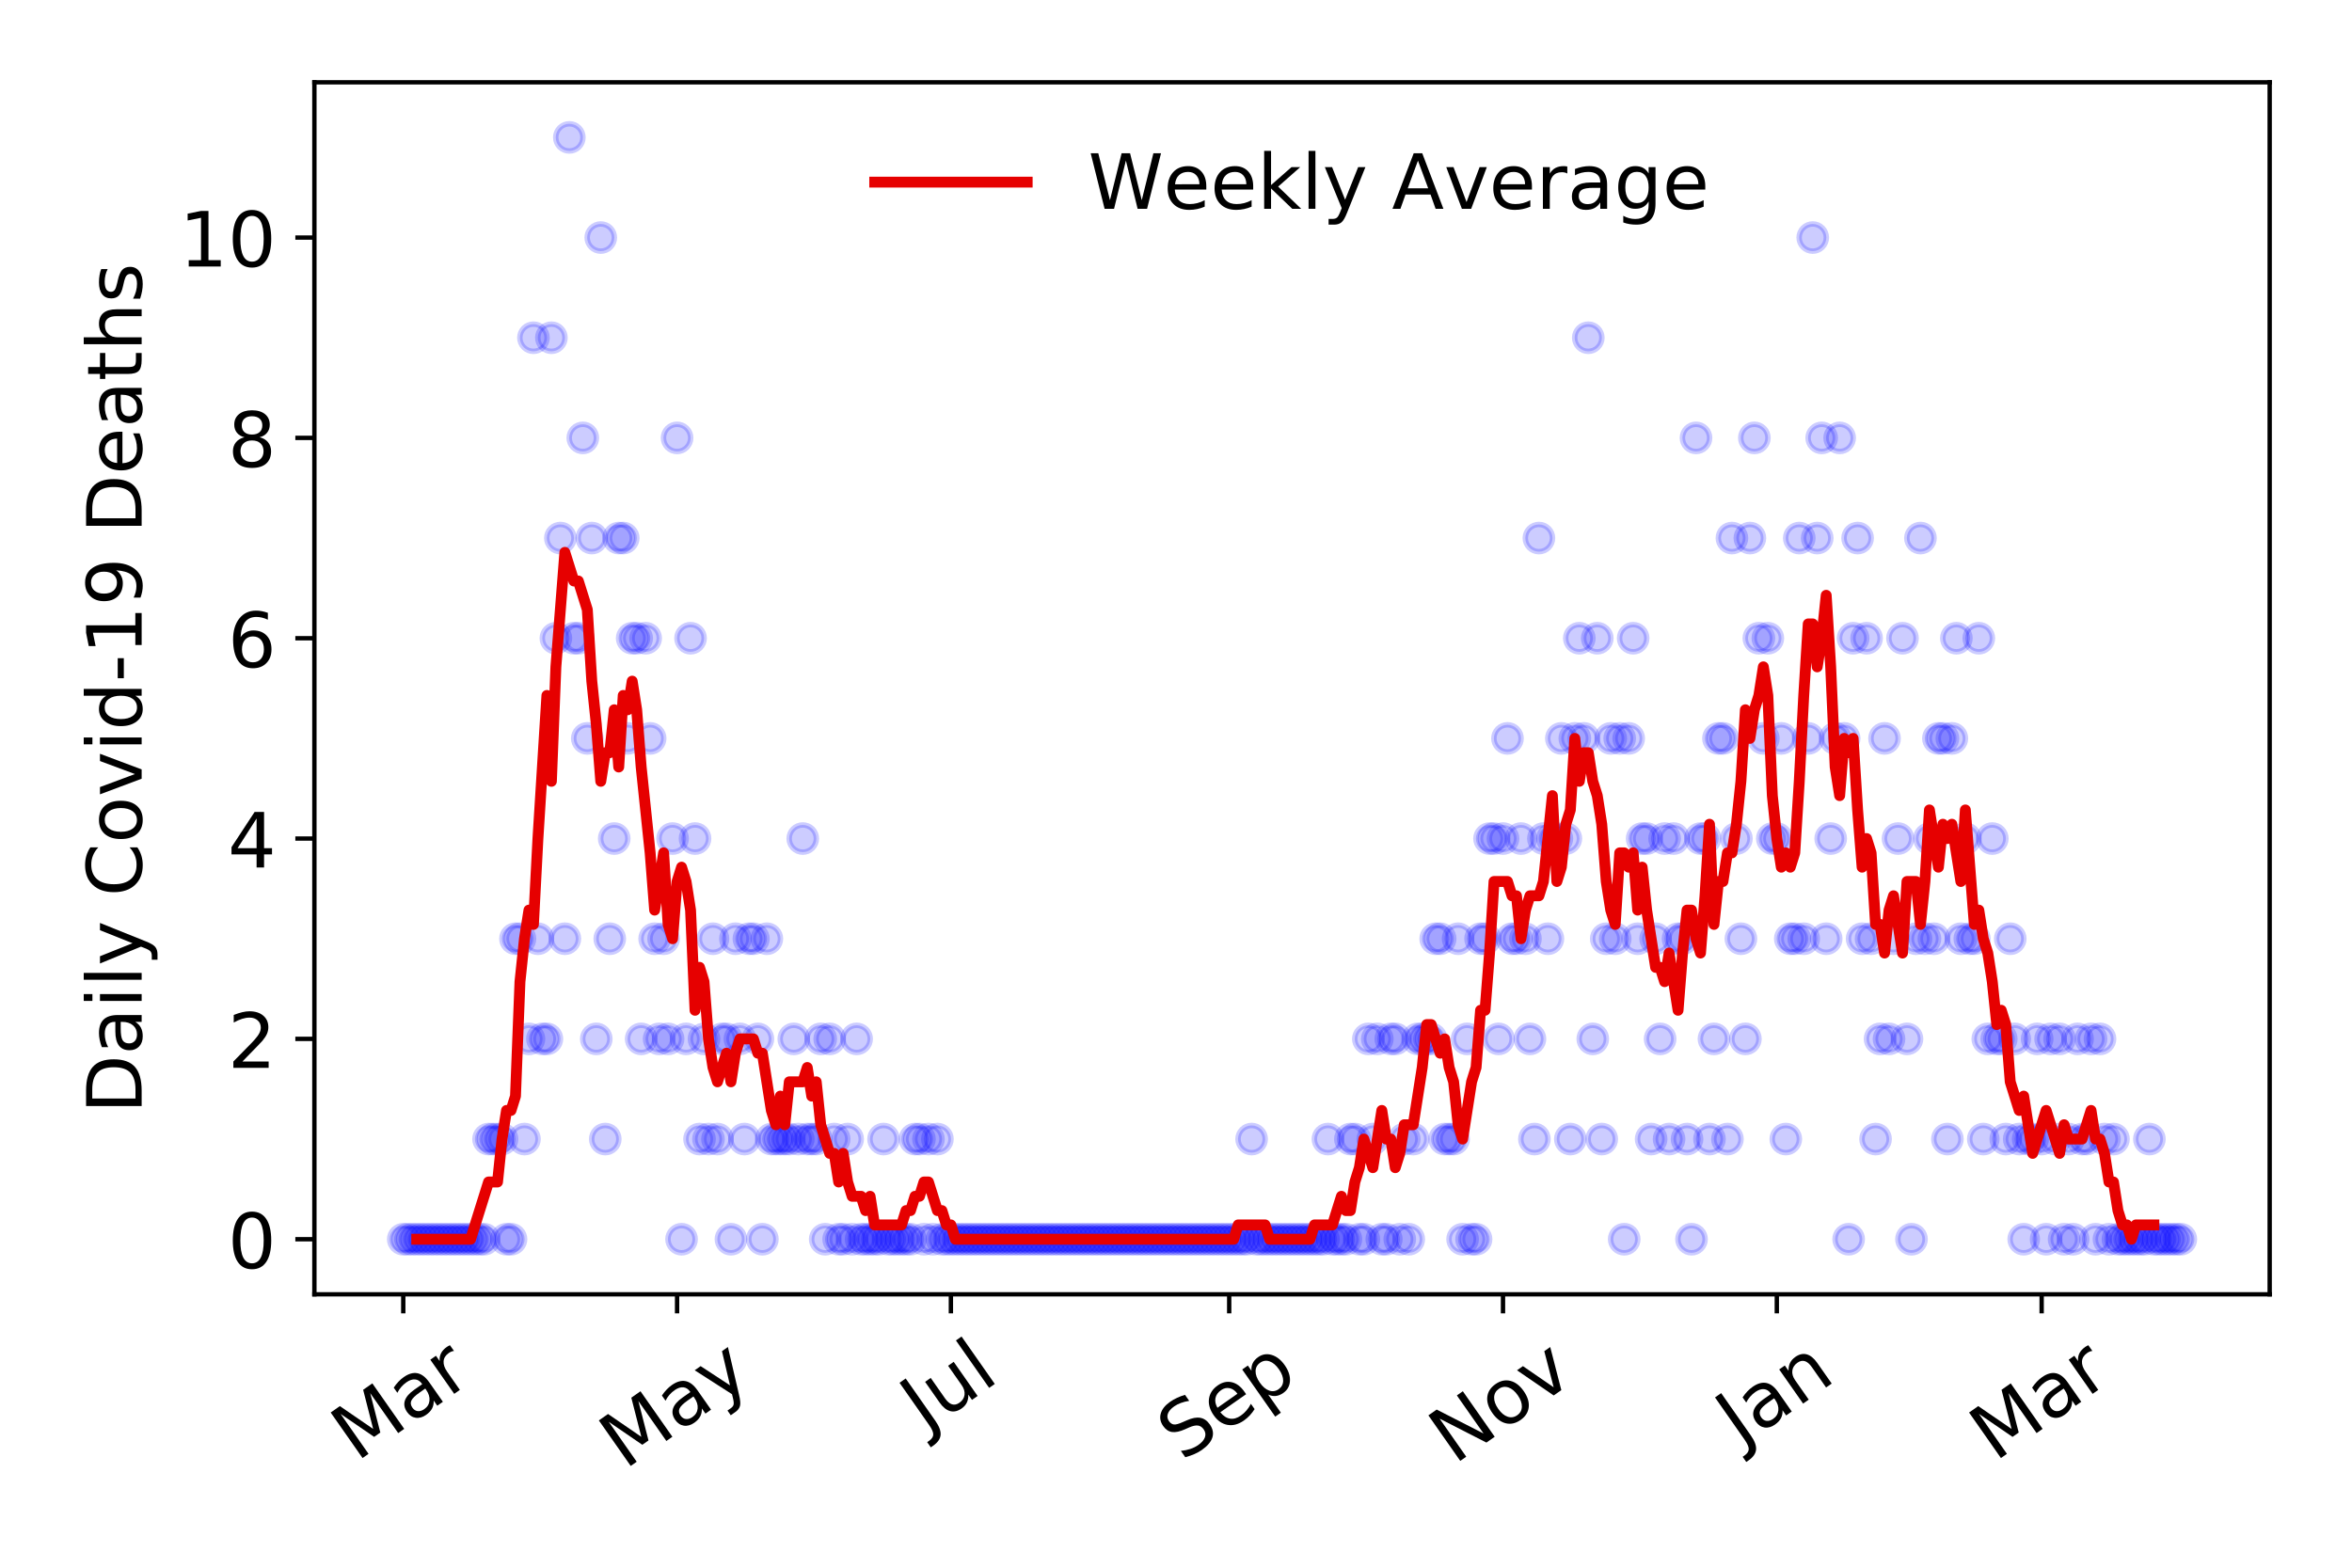 <?xml version="1.0" encoding="utf-8" standalone="no"?>
<!DOCTYPE svg PUBLIC "-//W3C//DTD SVG 1.1//EN"
  "http://www.w3.org/Graphics/SVG/1.1/DTD/svg11.dtd">
<!-- Created with matplotlib (https://matplotlib.org/) -->
<svg height="288pt" version="1.1" viewBox="0 0 432 288" width="432pt" xmlns="http://www.w3.org/2000/svg" xmlns:xlink="http://www.w3.org/1999/xlink">
 <defs>
  <style type="text/css">
*{stroke-linecap:butt;stroke-linejoin:round;}
  </style>
 </defs>
 <g id="figure_1">
  <g id="patch_1">
   <path d="M 0 288 
L 432 288 
L 432 0 
L 0 0 
z
" style="fill:#ffffff;"/>
  </g>
  <g id="axes_1">
   <g id="patch_2">
    <path d="M 57.745 237.778 
L 416.88 237.778 
L 416.88 15.12 
L 57.745 15.12 
z
" style="fill:#ffffff;"/>
   </g>
   <g id="matplotlib.axis_1">
    <g id="xtick_1">
     <g id="line2d_1">
      <defs>
       <path d="M 0 0 
L 0 3.5 
" id="mc3e4ecb78b" style="stroke:#000000;stroke-width:0.8;"/>
      </defs>
      <g>
       <use style="stroke:#000000;stroke-width:0.8;" x="74.069" xlink:href="#mc3e4ecb78b" y="237.778"/>
      </g>
     </g>
     <g id="text_1">
      <!-- Mar -->
      <defs>
       <path d="M 9.812 72.906 
L 24.516 72.906 
L 43.109 23.297 
L 61.812 72.906 
L 76.516 72.906 
L 76.516 0 
L 66.891 0 
L 66.891 64.016 
L 48.094 14.016 
L 38.188 14.016 
L 19.391 64.016 
L 19.391 0 
L 9.812 0 
z
" id="DejaVuSans-77"/>
       <path d="M 34.281 27.484 
Q 23.391 27.484 19.188 25 
Q 14.984 22.516 14.984 16.5 
Q 14.984 11.719 18.141 8.906 
Q 21.297 6.109 26.703 6.109 
Q 34.188 6.109 38.703 11.406 
Q 43.219 16.703 43.219 25.484 
L 43.219 27.484 
z
M 52.203 31.203 
L 52.203 0 
L 43.219 0 
L 43.219 8.297 
Q 40.141 3.328 35.547 0.953 
Q 30.953 -1.422 24.312 -1.422 
Q 15.922 -1.422 10.953 3.297 
Q 6 8.016 6 15.922 
Q 6 25.141 12.172 29.828 
Q 18.359 34.516 30.609 34.516 
L 43.219 34.516 
L 43.219 35.406 
Q 43.219 41.609 39.141 45 
Q 35.062 48.391 27.688 48.391 
Q 23 48.391 18.547 47.266 
Q 14.109 46.141 10.016 43.891 
L 10.016 52.203 
Q 14.938 54.109 19.578 55.047 
Q 24.219 56 28.609 56 
Q 40.484 56 46.344 49.844 
Q 52.203 43.703 52.203 31.203 
z
" id="DejaVuSans-97"/>
       <path d="M 41.109 46.297 
Q 39.594 47.172 37.812 47.578 
Q 36.031 48 33.891 48 
Q 26.266 48 22.188 43.047 
Q 18.109 38.094 18.109 28.812 
L 18.109 0 
L 9.078 0 
L 9.078 54.688 
L 18.109 54.688 
L 18.109 46.188 
Q 20.953 51.172 25.484 53.578 
Q 30.031 56 36.531 56 
Q 37.453 56 38.578 55.875 
Q 39.703 55.766 41.062 55.516 
z
" id="DejaVuSans-114"/>
      </defs>
      <g transform="translate(65.467 268.643)rotate(-35)scale(0.14 -0.14)">
       <use xlink:href="#DejaVuSans-77"/>
       <use x="86.279" xlink:href="#DejaVuSans-97"/>
       <use x="147.559" xlink:href="#DejaVuSans-114"/>
      </g>
     </g>
    </g>
    <g id="xtick_2">
     <g id="line2d_2">
      <g>
       <use style="stroke:#000000;stroke-width:0.8;" x="124.361" xlink:href="#mc3e4ecb78b" y="237.778"/>
      </g>
     </g>
     <g id="text_2">
      <!-- May -->
      <defs>
       <path d="M 32.172 -5.078 
Q 28.375 -14.844 24.75 -17.812 
Q 21.141 -20.797 15.094 -20.797 
L 7.906 -20.797 
L 7.906 -13.281 
L 13.188 -13.281 
Q 16.891 -13.281 18.938 -11.516 
Q 21 -9.766 23.484 -3.219 
L 25.094 0.875 
L 2.984 54.688 
L 12.5 54.688 
L 29.594 11.922 
L 46.688 54.688 
L 56.203 54.688 
z
" id="DejaVuSans-121"/>
      </defs>
      <g transform="translate(114.722 270.094)rotate(-35)scale(0.14 -0.14)">
       <use xlink:href="#DejaVuSans-77"/>
       <use x="86.279" xlink:href="#DejaVuSans-97"/>
       <use x="147.559" xlink:href="#DejaVuSans-121"/>
      </g>
     </g>
    </g>
    <g id="xtick_3">
     <g id="line2d_3">
      <g>
       <use style="stroke:#000000;stroke-width:0.8;" x="174.654" xlink:href="#mc3e4ecb78b" y="237.778"/>
      </g>
     </g>
     <g id="text_3">
      <!-- Jul -->
      <defs>
       <path d="M 9.812 72.906 
L 19.672 72.906 
L 19.672 5.078 
Q 19.672 -8.109 14.672 -14.062 
Q 9.672 -20.016 -1.422 -20.016 
L -5.172 -20.016 
L -5.172 -11.719 
L -2.094 -11.719 
Q 4.438 -11.719 7.125 -8.047 
Q 9.812 -4.391 9.812 5.078 
z
" id="DejaVuSans-74"/>
       <path d="M 8.5 21.578 
L 8.5 54.688 
L 17.484 54.688 
L 17.484 21.922 
Q 17.484 14.156 20.5 10.266 
Q 23.531 6.391 29.594 6.391 
Q 36.859 6.391 41.078 11.031 
Q 45.312 15.672 45.312 23.688 
L 45.312 54.688 
L 54.297 54.688 
L 54.297 0 
L 45.312 0 
L 45.312 8.406 
Q 42.047 3.422 37.719 1 
Q 33.406 -1.422 27.688 -1.422 
Q 18.266 -1.422 13.375 4.438 
Q 8.5 10.297 8.5 21.578 
z
M 31.109 56 
z
" id="DejaVuSans-117"/>
       <path d="M 9.422 75.984 
L 18.406 75.984 
L 18.406 0 
L 9.422 0 
z
" id="DejaVuSans-108"/>
      </defs>
      <g transform="translate(169.951 263.181)rotate(-35)scale(0.14 -0.14)">
       <use xlink:href="#DejaVuSans-74"/>
       <use x="29.492" xlink:href="#DejaVuSans-117"/>
       <use x="92.871" xlink:href="#DejaVuSans-108"/>
      </g>
     </g>
    </g>
    <g id="xtick_4">
     <g id="line2d_4">
      <g>
       <use style="stroke:#000000;stroke-width:0.8;" x="225.77" xlink:href="#mc3e4ecb78b" y="237.778"/>
      </g>
     </g>
     <g id="text_4">
      <!-- Sep -->
      <defs>
       <path d="M 53.516 70.516 
L 53.516 60.891 
Q 47.906 63.578 42.922 64.891 
Q 37.938 66.219 33.297 66.219 
Q 25.25 66.219 20.875 63.094 
Q 16.5 59.969 16.5 54.203 
Q 16.5 49.359 19.406 46.891 
Q 22.312 44.438 30.422 42.922 
L 36.375 41.703 
Q 47.406 39.594 52.656 34.297 
Q 57.906 29 57.906 20.125 
Q 57.906 9.516 50.797 4.047 
Q 43.703 -1.422 29.984 -1.422 
Q 24.812 -1.422 18.969 -0.25 
Q 13.141 0.922 6.891 3.219 
L 6.891 13.375 
Q 12.891 10.016 18.656 8.297 
Q 24.422 6.594 29.984 6.594 
Q 38.422 6.594 43.016 9.906 
Q 47.609 13.234 47.609 19.391 
Q 47.609 24.75 44.312 27.781 
Q 41.016 30.812 33.5 32.328 
L 27.484 33.5 
Q 16.453 35.688 11.516 40.375 
Q 6.594 45.062 6.594 53.422 
Q 6.594 63.094 13.406 68.656 
Q 20.219 74.219 32.172 74.219 
Q 37.312 74.219 42.625 73.281 
Q 47.953 72.359 53.516 70.516 
z
" id="DejaVuSans-83"/>
       <path d="M 56.203 29.594 
L 56.203 25.203 
L 14.891 25.203 
Q 15.484 15.922 20.484 11.062 
Q 25.484 6.203 34.422 6.203 
Q 39.594 6.203 44.453 7.469 
Q 49.312 8.734 54.109 11.281 
L 54.109 2.781 
Q 49.266 0.734 44.188 -0.344 
Q 39.109 -1.422 33.891 -1.422 
Q 20.797 -1.422 13.156 6.188 
Q 5.516 13.812 5.516 26.812 
Q 5.516 40.234 12.766 48.109 
Q 20.016 56 32.328 56 
Q 43.359 56 49.781 48.891 
Q 56.203 41.797 56.203 29.594 
z
M 47.219 32.234 
Q 47.125 39.594 43.094 43.984 
Q 39.062 48.391 32.422 48.391 
Q 24.906 48.391 20.391 44.141 
Q 15.875 39.891 15.188 32.172 
z
" id="DejaVuSans-101"/>
       <path d="M 18.109 8.203 
L 18.109 -20.797 
L 9.078 -20.797 
L 9.078 54.688 
L 18.109 54.688 
L 18.109 46.391 
Q 20.953 51.266 25.266 53.625 
Q 29.594 56 35.594 56 
Q 45.562 56 51.781 48.094 
Q 58.016 40.188 58.016 27.297 
Q 58.016 14.406 51.781 6.484 
Q 45.562 -1.422 35.594 -1.422 
Q 29.594 -1.422 25.266 0.953 
Q 20.953 3.328 18.109 8.203 
z
M 48.688 27.297 
Q 48.688 37.203 44.609 42.844 
Q 40.531 48.484 33.406 48.484 
Q 26.266 48.484 22.188 42.844 
Q 18.109 37.203 18.109 27.297 
Q 18.109 17.391 22.188 11.75 
Q 26.266 6.109 33.406 6.109 
Q 40.531 6.109 44.609 11.75 
Q 48.688 17.391 48.688 27.297 
z
" id="DejaVuSans-112"/>
      </defs>
      <g transform="translate(217.177 268.629)rotate(-35)scale(0.14 -0.14)">
       <use xlink:href="#DejaVuSans-83"/>
       <use x="63.477" xlink:href="#DejaVuSans-101"/>
       <use x="125" xlink:href="#DejaVuSans-112"/>
      </g>
     </g>
    </g>
    <g id="xtick_5">
     <g id="line2d_5">
      <g>
       <use style="stroke:#000000;stroke-width:0.8;" x="276.062" xlink:href="#mc3e4ecb78b" y="237.778"/>
      </g>
     </g>
     <g id="text_5">
      <!-- Nov -->
      <defs>
       <path d="M 9.812 72.906 
L 23.094 72.906 
L 55.422 11.922 
L 55.422 72.906 
L 64.984 72.906 
L 64.984 0 
L 51.703 0 
L 19.391 60.984 
L 19.391 0 
L 9.812 0 
z
" id="DejaVuSans-78"/>
       <path d="M 30.609 48.391 
Q 23.391 48.391 19.188 42.75 
Q 14.984 37.109 14.984 27.297 
Q 14.984 17.484 19.156 11.844 
Q 23.344 6.203 30.609 6.203 
Q 37.797 6.203 41.984 11.859 
Q 46.188 17.531 46.188 27.297 
Q 46.188 37.016 41.984 42.703 
Q 37.797 48.391 30.609 48.391 
z
M 30.609 56 
Q 42.328 56 49.016 48.375 
Q 55.719 40.766 55.719 27.297 
Q 55.719 13.875 49.016 6.219 
Q 42.328 -1.422 30.609 -1.422 
Q 18.844 -1.422 12.172 6.219 
Q 5.516 13.875 5.516 27.297 
Q 5.516 40.766 12.172 48.375 
Q 18.844 56 30.609 56 
z
" id="DejaVuSans-111"/>
       <path d="M 2.984 54.688 
L 12.5 54.688 
L 29.594 8.797 
L 46.688 54.688 
L 56.203 54.688 
L 35.688 0 
L 23.484 0 
z
" id="DejaVuSans-118"/>
      </defs>
      <g transform="translate(267.086 269.166)rotate(-35)scale(0.14 -0.14)">
       <use xlink:href="#DejaVuSans-78"/>
       <use x="74.805" xlink:href="#DejaVuSans-111"/>
       <use x="135.986" xlink:href="#DejaVuSans-118"/>
      </g>
     </g>
    </g>
    <g id="xtick_6">
     <g id="line2d_6">
      <g>
       <use style="stroke:#000000;stroke-width:0.8;" x="326.354" xlink:href="#mc3e4ecb78b" y="237.778"/>
      </g>
     </g>
     <g id="text_6">
      <!-- Jan -->
      <defs>
       <path d="M 54.891 33.016 
L 54.891 0 
L 45.906 0 
L 45.906 32.719 
Q 45.906 40.484 42.875 44.328 
Q 39.844 48.188 33.797 48.188 
Q 26.516 48.188 22.312 43.547 
Q 18.109 38.922 18.109 30.906 
L 18.109 0 
L 9.078 0 
L 9.078 54.688 
L 18.109 54.688 
L 18.109 46.188 
Q 21.344 51.125 25.703 53.562 
Q 30.078 56 35.797 56 
Q 45.219 56 50.047 50.172 
Q 54.891 44.344 54.891 33.016 
z
" id="DejaVuSans-110"/>
      </defs>
      <g transform="translate(319.731 265.871)rotate(-35)scale(0.14 -0.14)">
       <use xlink:href="#DejaVuSans-74"/>
       <use x="29.492" xlink:href="#DejaVuSans-97"/>
       <use x="90.771" xlink:href="#DejaVuSans-110"/>
      </g>
     </g>
    </g>
    <g id="xtick_7">
     <g id="line2d_7">
      <g>
       <use style="stroke:#000000;stroke-width:0.8;" x="374.997" xlink:href="#mc3e4ecb78b" y="237.778"/>
      </g>
     </g>
     <g id="text_7">
      <!-- Mar -->
      <g transform="translate(366.395 268.643)rotate(-35)scale(0.14 -0.14)">
       <use xlink:href="#DejaVuSans-77"/>
       <use x="86.279" xlink:href="#DejaVuSans-97"/>
       <use x="147.559" xlink:href="#DejaVuSans-114"/>
      </g>
     </g>
    </g>
   </g>
   <g id="matplotlib.axis_2">
    <g id="ytick_1">
     <g id="line2d_8">
      <defs>
       <path d="M 0 0 
L -3.5 0 
" id="mc356cf0858" style="stroke:#000000;stroke-width:0.8;"/>
      </defs>
      <g>
       <use style="stroke:#000000;stroke-width:0.8;" x="57.745" xlink:href="#mc356cf0858" y="227.657"/>
      </g>
     </g>
     <g id="text_8">
      <!-- 0 -->
      <defs>
       <path d="M 31.781 66.406 
Q 24.172 66.406 20.328 58.906 
Q 16.5 51.422 16.5 36.375 
Q 16.5 21.391 20.328 13.891 
Q 24.172 6.391 31.781 6.391 
Q 39.453 6.391 43.281 13.891 
Q 47.125 21.391 47.125 36.375 
Q 47.125 51.422 43.281 58.906 
Q 39.453 66.406 31.781 66.406 
z
M 31.781 74.219 
Q 44.047 74.219 50.516 64.516 
Q 56.984 54.828 56.984 36.375 
Q 56.984 17.969 50.516 8.266 
Q 44.047 -1.422 31.781 -1.422 
Q 19.531 -1.422 13.062 8.266 
Q 6.594 17.969 6.594 36.375 
Q 6.594 54.828 13.062 64.516 
Q 19.531 74.219 31.781 74.219 
z
" id="DejaVuSans-48"/>
      </defs>
      <g transform="translate(41.837 232.976)scale(0.14 -0.14)">
       <use xlink:href="#DejaVuSans-48"/>
      </g>
     </g>
    </g>
    <g id="ytick_2">
     <g id="line2d_9">
      <g>
       <use style="stroke:#000000;stroke-width:0.8;" x="57.745" xlink:href="#mc356cf0858" y="190.854"/>
      </g>
     </g>
     <g id="text_9">
      <!-- 2 -->
      <defs>
       <path d="M 19.188 8.297 
L 53.609 8.297 
L 53.609 0 
L 7.328 0 
L 7.328 8.297 
Q 12.938 14.109 22.625 23.891 
Q 32.328 33.688 34.812 36.531 
Q 39.547 41.844 41.422 45.531 
Q 43.312 49.219 43.312 52.781 
Q 43.312 58.594 39.234 62.25 
Q 35.156 65.922 28.609 65.922 
Q 23.969 65.922 18.812 64.312 
Q 13.672 62.703 7.812 59.422 
L 7.812 69.391 
Q 13.766 71.781 18.938 73 
Q 24.125 74.219 28.422 74.219 
Q 39.75 74.219 46.484 68.547 
Q 53.219 62.891 53.219 53.422 
Q 53.219 48.922 51.531 44.891 
Q 49.859 40.875 45.406 35.406 
Q 44.188 33.984 37.641 27.219 
Q 31.109 20.453 19.188 8.297 
z
" id="DejaVuSans-50"/>
      </defs>
      <g transform="translate(41.837 196.173)scale(0.14 -0.14)">
       <use xlink:href="#DejaVuSans-50"/>
      </g>
     </g>
    </g>
    <g id="ytick_3">
     <g id="line2d_10">
      <g>
       <use style="stroke:#000000;stroke-width:0.8;" x="57.745" xlink:href="#mc356cf0858" y="154.051"/>
      </g>
     </g>
     <g id="text_10">
      <!-- 4 -->
      <defs>
       <path d="M 37.797 64.312 
L 12.891 25.391 
L 37.797 25.391 
z
M 35.203 72.906 
L 47.609 72.906 
L 47.609 25.391 
L 58.016 25.391 
L 58.016 17.188 
L 47.609 17.188 
L 47.609 0 
L 37.797 0 
L 37.797 17.188 
L 4.891 17.188 
L 4.891 26.703 
z
" id="DejaVuSans-52"/>
      </defs>
      <g transform="translate(41.837 159.37)scale(0.14 -0.14)">
       <use xlink:href="#DejaVuSans-52"/>
      </g>
     </g>
    </g>
    <g id="ytick_4">
     <g id="line2d_11">
      <g>
       <use style="stroke:#000000;stroke-width:0.8;" x="57.745" xlink:href="#mc356cf0858" y="117.248"/>
      </g>
     </g>
     <g id="text_11">
      <!-- 6 -->
      <defs>
       <path d="M 33.016 40.375 
Q 26.375 40.375 22.484 35.828 
Q 18.609 31.297 18.609 23.391 
Q 18.609 15.531 22.484 10.953 
Q 26.375 6.391 33.016 6.391 
Q 39.656 6.391 43.531 10.953 
Q 47.406 15.531 47.406 23.391 
Q 47.406 31.297 43.531 35.828 
Q 39.656 40.375 33.016 40.375 
z
M 52.594 71.297 
L 52.594 62.312 
Q 48.875 64.062 45.094 64.984 
Q 41.312 65.922 37.594 65.922 
Q 27.828 65.922 22.672 59.328 
Q 17.531 52.734 16.797 39.406 
Q 19.672 43.656 24.016 45.922 
Q 28.375 48.188 33.594 48.188 
Q 44.578 48.188 50.953 41.516 
Q 57.328 34.859 57.328 23.391 
Q 57.328 12.156 50.688 5.359 
Q 44.047 -1.422 33.016 -1.422 
Q 20.359 -1.422 13.672 8.266 
Q 6.984 17.969 6.984 36.375 
Q 6.984 53.656 15.188 63.938 
Q 23.391 74.219 37.203 74.219 
Q 40.922 74.219 44.703 73.484 
Q 48.484 72.75 52.594 71.297 
z
" id="DejaVuSans-54"/>
      </defs>
      <g transform="translate(41.837 122.567)scale(0.14 -0.14)">
       <use xlink:href="#DejaVuSans-54"/>
      </g>
     </g>
    </g>
    <g id="ytick_5">
     <g id="line2d_12">
      <g>
       <use style="stroke:#000000;stroke-width:0.8;" x="57.745" xlink:href="#mc356cf0858" y="80.445"/>
      </g>
     </g>
     <g id="text_12">
      <!-- 8 -->
      <defs>
       <path d="M 31.781 34.625 
Q 24.75 34.625 20.719 30.859 
Q 16.703 27.094 16.703 20.516 
Q 16.703 13.922 20.719 10.156 
Q 24.75 6.391 31.781 6.391 
Q 38.812 6.391 42.859 10.172 
Q 46.922 13.969 46.922 20.516 
Q 46.922 27.094 42.891 30.859 
Q 38.875 34.625 31.781 34.625 
z
M 21.922 38.812 
Q 15.578 40.375 12.031 44.719 
Q 8.5 49.078 8.5 55.328 
Q 8.5 64.062 14.719 69.141 
Q 20.953 74.219 31.781 74.219 
Q 42.672 74.219 48.875 69.141 
Q 55.078 64.062 55.078 55.328 
Q 55.078 49.078 51.531 44.719 
Q 48 40.375 41.703 38.812 
Q 48.828 37.156 52.797 32.312 
Q 56.781 27.484 56.781 20.516 
Q 56.781 9.906 50.312 4.234 
Q 43.844 -1.422 31.781 -1.422 
Q 19.734 -1.422 13.25 4.234 
Q 6.781 9.906 6.781 20.516 
Q 6.781 27.484 10.781 32.312 
Q 14.797 37.156 21.922 38.812 
z
M 18.312 54.391 
Q 18.312 48.734 21.844 45.562 
Q 25.391 42.391 31.781 42.391 
Q 38.141 42.391 41.719 45.562 
Q 45.312 48.734 45.312 54.391 
Q 45.312 60.062 41.719 63.234 
Q 38.141 66.406 31.781 66.406 
Q 25.391 66.406 21.844 63.234 
Q 18.312 60.062 18.312 54.391 
z
" id="DejaVuSans-56"/>
      </defs>
      <g transform="translate(41.837 85.764)scale(0.14 -0.14)">
       <use xlink:href="#DejaVuSans-56"/>
      </g>
     </g>
    </g>
    <g id="ytick_6">
     <g id="line2d_13">
      <g>
       <use style="stroke:#000000;stroke-width:0.8;" x="57.745" xlink:href="#mc356cf0858" y="43.642"/>
      </g>
     </g>
     <g id="text_13">
      <!-- 10 -->
      <defs>
       <path d="M 12.406 8.297 
L 28.516 8.297 
L 28.516 63.922 
L 10.984 60.406 
L 10.984 69.391 
L 28.422 72.906 
L 38.281 72.906 
L 38.281 8.297 
L 54.391 8.297 
L 54.391 0 
L 12.406 0 
z
" id="DejaVuSans-49"/>
      </defs>
      <g transform="translate(32.93 48.961)scale(0.14 -0.14)">
       <use xlink:href="#DejaVuSans-49"/>
       <use x="63.623" xlink:href="#DejaVuSans-48"/>
      </g>
     </g>
    </g>
    <g id="text_14">
     <!-- Daily Covid-19 Deaths -->
     <defs>
      <path d="M 19.672 64.797 
L 19.672 8.109 
L 31.594 8.109 
Q 46.688 8.109 53.688 14.938 
Q 60.688 21.781 60.688 36.531 
Q 60.688 51.172 53.688 57.984 
Q 46.688 64.797 31.594 64.797 
z
M 9.812 72.906 
L 30.078 72.906 
Q 51.266 72.906 61.172 64.094 
Q 71.094 55.281 71.094 36.531 
Q 71.094 17.672 61.125 8.828 
Q 51.172 0 30.078 0 
L 9.812 0 
z
" id="DejaVuSans-68"/>
      <path d="M 9.422 54.688 
L 18.406 54.688 
L 18.406 0 
L 9.422 0 
z
M 9.422 75.984 
L 18.406 75.984 
L 18.406 64.594 
L 9.422 64.594 
z
" id="DejaVuSans-105"/>
      <path id="DejaVuSans-32"/>
      <path d="M 64.406 67.281 
L 64.406 56.891 
Q 59.422 61.531 53.781 63.812 
Q 48.141 66.109 41.797 66.109 
Q 29.297 66.109 22.656 58.469 
Q 16.016 50.828 16.016 36.375 
Q 16.016 21.969 22.656 14.328 
Q 29.297 6.688 41.797 6.688 
Q 48.141 6.688 53.781 8.984 
Q 59.422 11.281 64.406 15.922 
L 64.406 5.609 
Q 59.234 2.094 53.438 0.328 
Q 47.656 -1.422 41.219 -1.422 
Q 24.656 -1.422 15.125 8.703 
Q 5.609 18.844 5.609 36.375 
Q 5.609 53.953 15.125 64.078 
Q 24.656 74.219 41.219 74.219 
Q 47.75 74.219 53.531 72.484 
Q 59.328 70.75 64.406 67.281 
z
" id="DejaVuSans-67"/>
      <path d="M 45.406 46.391 
L 45.406 75.984 
L 54.391 75.984 
L 54.391 0 
L 45.406 0 
L 45.406 8.203 
Q 42.578 3.328 38.25 0.953 
Q 33.938 -1.422 27.875 -1.422 
Q 17.969 -1.422 11.734 6.484 
Q 5.516 14.406 5.516 27.297 
Q 5.516 40.188 11.734 48.094 
Q 17.969 56 27.875 56 
Q 33.938 56 38.25 53.625 
Q 42.578 51.266 45.406 46.391 
z
M 14.797 27.297 
Q 14.797 17.391 18.875 11.75 
Q 22.953 6.109 30.078 6.109 
Q 37.203 6.109 41.297 11.75 
Q 45.406 17.391 45.406 27.297 
Q 45.406 37.203 41.297 42.844 
Q 37.203 48.484 30.078 48.484 
Q 22.953 48.484 18.875 42.844 
Q 14.797 37.203 14.797 27.297 
z
" id="DejaVuSans-100"/>
      <path d="M 4.891 31.391 
L 31.203 31.391 
L 31.203 23.391 
L 4.891 23.391 
z
" id="DejaVuSans-45"/>
      <path d="M 10.984 1.516 
L 10.984 10.5 
Q 14.703 8.734 18.5 7.812 
Q 22.312 6.891 25.984 6.891 
Q 35.75 6.891 40.891 13.453 
Q 46.047 20.016 46.781 33.406 
Q 43.953 29.203 39.594 26.953 
Q 35.25 24.703 29.984 24.703 
Q 19.047 24.703 12.672 31.312 
Q 6.297 37.938 6.297 49.422 
Q 6.297 60.641 12.938 67.422 
Q 19.578 74.219 30.609 74.219 
Q 43.266 74.219 49.922 64.516 
Q 56.594 54.828 56.594 36.375 
Q 56.594 19.141 48.406 8.859 
Q 40.234 -1.422 26.422 -1.422 
Q 22.703 -1.422 18.891 -0.688 
Q 15.094 0.047 10.984 1.516 
z
M 30.609 32.422 
Q 37.25 32.422 41.125 36.953 
Q 45.016 41.5 45.016 49.422 
Q 45.016 57.281 41.125 61.844 
Q 37.25 66.406 30.609 66.406 
Q 23.969 66.406 20.094 61.844 
Q 16.219 57.281 16.219 49.422 
Q 16.219 41.5 20.094 36.953 
Q 23.969 32.422 30.609 32.422 
z
" id="DejaVuSans-57"/>
      <path d="M 18.312 70.219 
L 18.312 54.688 
L 36.812 54.688 
L 36.812 47.703 
L 18.312 47.703 
L 18.312 18.016 
Q 18.312 11.328 20.141 9.422 
Q 21.969 7.516 27.594 7.516 
L 36.812 7.516 
L 36.812 0 
L 27.594 0 
Q 17.188 0 13.234 3.875 
Q 9.281 7.766 9.281 18.016 
L 9.281 47.703 
L 2.688 47.703 
L 2.688 54.688 
L 9.281 54.688 
L 9.281 70.219 
z
" id="DejaVuSans-116"/>
      <path d="M 54.891 33.016 
L 54.891 0 
L 45.906 0 
L 45.906 32.719 
Q 45.906 40.484 42.875 44.328 
Q 39.844 48.188 33.797 48.188 
Q 26.516 48.188 22.312 43.547 
Q 18.109 38.922 18.109 30.906 
L 18.109 0 
L 9.078 0 
L 9.078 75.984 
L 18.109 75.984 
L 18.109 46.188 
Q 21.344 51.125 25.703 53.562 
Q 30.078 56 35.797 56 
Q 45.219 56 50.047 50.172 
Q 54.891 44.344 54.891 33.016 
z
" id="DejaVuSans-104"/>
      <path d="M 44.281 53.078 
L 44.281 44.578 
Q 40.484 46.531 36.375 47.5 
Q 32.281 48.484 27.875 48.484 
Q 21.188 48.484 17.844 46.438 
Q 14.5 44.391 14.5 40.281 
Q 14.5 37.156 16.891 35.375 
Q 19.281 33.594 26.516 31.984 
L 29.594 31.297 
Q 39.156 29.25 43.188 25.516 
Q 47.219 21.781 47.219 15.094 
Q 47.219 7.469 41.188 3.016 
Q 35.156 -1.422 24.609 -1.422 
Q 20.219 -1.422 15.453 -0.562 
Q 10.688 0.297 5.422 2 
L 5.422 11.281 
Q 10.406 8.688 15.234 7.391 
Q 20.062 6.109 24.812 6.109 
Q 31.156 6.109 34.562 8.281 
Q 37.984 10.453 37.984 14.406 
Q 37.984 18.062 35.516 20.016 
Q 33.062 21.969 24.703 23.781 
L 21.578 24.516 
Q 13.234 26.266 9.516 29.906 
Q 5.812 33.547 5.812 39.891 
Q 5.812 47.609 11.281 51.797 
Q 16.75 56 26.812 56 
Q 31.781 56 36.172 55.266 
Q 40.578 54.547 44.281 53.078 
z
" id="DejaVuSans-115"/>
     </defs>
     <g transform="translate(26.018 204.56)rotate(-90)scale(0.14 -0.14)">
      <use xlink:href="#DejaVuSans-68"/>
      <use x="77.002" xlink:href="#DejaVuSans-97"/>
      <use x="138.281" xlink:href="#DejaVuSans-105"/>
      <use x="166.064" xlink:href="#DejaVuSans-108"/>
      <use x="193.848" xlink:href="#DejaVuSans-121"/>
      <use x="253.027" xlink:href="#DejaVuSans-32"/>
      <use x="284.814" xlink:href="#DejaVuSans-67"/>
      <use x="354.639" xlink:href="#DejaVuSans-111"/>
      <use x="415.82" xlink:href="#DejaVuSans-118"/>
      <use x="475" xlink:href="#DejaVuSans-105"/>
      <use x="502.783" xlink:href="#DejaVuSans-100"/>
      <use x="566.26" xlink:href="#DejaVuSans-45"/>
      <use x="602.344" xlink:href="#DejaVuSans-49"/>
      <use x="665.967" xlink:href="#DejaVuSans-57"/>
      <use x="729.59" xlink:href="#DejaVuSans-32"/>
      <use x="761.377" xlink:href="#DejaVuSans-68"/>
      <use x="838.379" xlink:href="#DejaVuSans-101"/>
      <use x="899.902" xlink:href="#DejaVuSans-97"/>
      <use x="961.182" xlink:href="#DejaVuSans-116"/>
      <use x="1000.391" xlink:href="#DejaVuSans-104"/>
      <use x="1063.77" xlink:href="#DejaVuSans-115"/>
     </g>
    </g>
   </g>
   <g id="line2d_14">
    <defs>
     <path d="M 0 2.5 
C 0.663 2.5 1.299 2.237 1.768 1.768 
C 2.237 1.299 2.5 0.663 2.5 0 
C 2.5 -0.663 2.237 -1.299 1.768 -1.768 
C 1.299 -2.237 0.663 -2.5 0 -2.5 
C -0.663 -2.5 -1.299 -2.237 -1.768 -1.768 
C -2.237 -1.299 -2.5 -0.663 -2.5 0 
C -2.5 0.663 -2.237 1.299 -1.768 1.768 
C -1.299 2.237 -0.663 2.5 0 2.5 
z
" id="mbca797b830" style="stroke:#0000ff;stroke-opacity:0.2;"/>
    </defs>
    <g clip-path="url(#pb078fec933)">
     <use style="fill:#0000ff;fill-opacity:0.2;stroke:#0000ff;stroke-opacity:0.2;" x="74.069" xlink:href="#mbca797b830" y="227.657"/>
     <use style="fill:#0000ff;fill-opacity:0.2;stroke:#0000ff;stroke-opacity:0.2;" x="74.894" xlink:href="#mbca797b830" y="227.657"/>
     <use style="fill:#0000ff;fill-opacity:0.2;stroke:#0000ff;stroke-opacity:0.2;" x="75.718" xlink:href="#mbca797b830" y="227.657"/>
     <use style="fill:#0000ff;fill-opacity:0.2;stroke:#0000ff;stroke-opacity:0.2;" x="76.543" xlink:href="#mbca797b830" y="227.657"/>
     <use style="fill:#0000ff;fill-opacity:0.2;stroke:#0000ff;stroke-opacity:0.2;" x="77.367" xlink:href="#mbca797b830" y="227.657"/>
     <use style="fill:#0000ff;fill-opacity:0.2;stroke:#0000ff;stroke-opacity:0.2;" x="78.192" xlink:href="#mbca797b830" y="227.657"/>
     <use style="fill:#0000ff;fill-opacity:0.2;stroke:#0000ff;stroke-opacity:0.2;" x="79.016" xlink:href="#mbca797b830" y="227.657"/>
     <use style="fill:#0000ff;fill-opacity:0.2;stroke:#0000ff;stroke-opacity:0.2;" x="79.841" xlink:href="#mbca797b830" y="227.657"/>
     <use style="fill:#0000ff;fill-opacity:0.2;stroke:#0000ff;stroke-opacity:0.2;" x="80.665" xlink:href="#mbca797b830" y="227.657"/>
     <use style="fill:#0000ff;fill-opacity:0.2;stroke:#0000ff;stroke-opacity:0.2;" x="81.489" xlink:href="#mbca797b830" y="227.657"/>
     <use style="fill:#0000ff;fill-opacity:0.2;stroke:#0000ff;stroke-opacity:0.2;" x="82.314" xlink:href="#mbca797b830" y="227.657"/>
     <use style="fill:#0000ff;fill-opacity:0.2;stroke:#0000ff;stroke-opacity:0.2;" x="83.138" xlink:href="#mbca797b830" y="227.657"/>
     <use style="fill:#0000ff;fill-opacity:0.2;stroke:#0000ff;stroke-opacity:0.2;" x="83.963" xlink:href="#mbca797b830" y="227.657"/>
     <use style="fill:#0000ff;fill-opacity:0.2;stroke:#0000ff;stroke-opacity:0.2;" x="84.787" xlink:href="#mbca797b830" y="227.657"/>
     <use style="fill:#0000ff;fill-opacity:0.2;stroke:#0000ff;stroke-opacity:0.2;" x="85.612" xlink:href="#mbca797b830" y="227.657"/>
     <use style="fill:#0000ff;fill-opacity:0.2;stroke:#0000ff;stroke-opacity:0.2;" x="86.436" xlink:href="#mbca797b830" y="227.657"/>
     <use style="fill:#0000ff;fill-opacity:0.2;stroke:#0000ff;stroke-opacity:0.2;" x="87.261" xlink:href="#mbca797b830" y="227.657"/>
     <use style="fill:#0000ff;fill-opacity:0.2;stroke:#0000ff;stroke-opacity:0.2;" x="88.085" xlink:href="#mbca797b830" y="227.657"/>
     <use style="fill:#0000ff;fill-opacity:0.2;stroke:#0000ff;stroke-opacity:0.2;" x="88.91" xlink:href="#mbca797b830" y="227.657"/>
     <use style="fill:#0000ff;fill-opacity:0.2;stroke:#0000ff;stroke-opacity:0.2;" x="89.734" xlink:href="#mbca797b830" y="209.256"/>
     <use style="fill:#0000ff;fill-opacity:0.2;stroke:#0000ff;stroke-opacity:0.2;" x="90.559" xlink:href="#mbca797b830" y="209.256"/>
     <use style="fill:#0000ff;fill-opacity:0.2;stroke:#0000ff;stroke-opacity:0.2;" x="91.383" xlink:href="#mbca797b830" y="209.256"/>
     <use style="fill:#0000ff;fill-opacity:0.2;stroke:#0000ff;stroke-opacity:0.2;" x="92.207" xlink:href="#mbca797b830" y="209.256"/>
     <use style="fill:#0000ff;fill-opacity:0.2;stroke:#0000ff;stroke-opacity:0.2;" x="93.032" xlink:href="#mbca797b830" y="227.657"/>
     <use style="fill:#0000ff;fill-opacity:0.2;stroke:#0000ff;stroke-opacity:0.2;" x="93.856" xlink:href="#mbca797b830" y="227.657"/>
     <use style="fill:#0000ff;fill-opacity:0.2;stroke:#0000ff;stroke-opacity:0.2;" x="94.681" xlink:href="#mbca797b830" y="172.453"/>
     <use style="fill:#0000ff;fill-opacity:0.2;stroke:#0000ff;stroke-opacity:0.2;" x="95.505" xlink:href="#mbca797b830" y="172.453"/>
     <use style="fill:#0000ff;fill-opacity:0.2;stroke:#0000ff;stroke-opacity:0.2;" x="96.33" xlink:href="#mbca797b830" y="209.256"/>
     <use style="fill:#0000ff;fill-opacity:0.2;stroke:#0000ff;stroke-opacity:0.2;" x="97.154" xlink:href="#mbca797b830" y="190.854"/>
     <use style="fill:#0000ff;fill-opacity:0.2;stroke:#0000ff;stroke-opacity:0.2;" x="97.979" xlink:href="#mbca797b830" y="62.044"/>
     <use style="fill:#0000ff;fill-opacity:0.2;stroke:#0000ff;stroke-opacity:0.2;" x="98.803" xlink:href="#mbca797b830" y="172.453"/>
     <use style="fill:#0000ff;fill-opacity:0.2;stroke:#0000ff;stroke-opacity:0.2;" x="99.628" xlink:href="#mbca797b830" y="190.854"/>
     <use style="fill:#0000ff;fill-opacity:0.2;stroke:#0000ff;stroke-opacity:0.2;" x="100.452" xlink:href="#mbca797b830" y="190.854"/>
     <use style="fill:#0000ff;fill-opacity:0.2;stroke:#0000ff;stroke-opacity:0.2;" x="101.277" xlink:href="#mbca797b830" y="62.044"/>
     <use style="fill:#0000ff;fill-opacity:0.2;stroke:#0000ff;stroke-opacity:0.2;" x="102.101" xlink:href="#mbca797b830" y="117.248"/>
     <use style="fill:#0000ff;fill-opacity:0.2;stroke:#0000ff;stroke-opacity:0.2;" x="102.925" xlink:href="#mbca797b830" y="98.847"/>
     <use style="fill:#0000ff;fill-opacity:0.2;stroke:#0000ff;stroke-opacity:0.2;" x="103.75" xlink:href="#mbca797b830" y="172.453"/>
     <use style="fill:#0000ff;fill-opacity:0.2;stroke:#0000ff;stroke-opacity:0.2;" x="104.574" xlink:href="#mbca797b830" y="25.241"/>
     <use style="fill:#0000ff;fill-opacity:0.2;stroke:#0000ff;stroke-opacity:0.2;" x="105.399" xlink:href="#mbca797b830" y="117.248"/>
     <use style="fill:#0000ff;fill-opacity:0.2;stroke:#0000ff;stroke-opacity:0.2;" x="106.223" xlink:href="#mbca797b830" y="117.248"/>
     <use style="fill:#0000ff;fill-opacity:0.2;stroke:#0000ff;stroke-opacity:0.2;" x="107.048" xlink:href="#mbca797b830" y="80.445"/>
     <use style="fill:#0000ff;fill-opacity:0.2;stroke:#0000ff;stroke-opacity:0.2;" x="107.872" xlink:href="#mbca797b830" y="135.65"/>
     <use style="fill:#0000ff;fill-opacity:0.2;stroke:#0000ff;stroke-opacity:0.2;" x="108.697" xlink:href="#mbca797b830" y="98.847"/>
     <use style="fill:#0000ff;fill-opacity:0.2;stroke:#0000ff;stroke-opacity:0.2;" x="109.521" xlink:href="#mbca797b830" y="190.854"/>
     <use style="fill:#0000ff;fill-opacity:0.2;stroke:#0000ff;stroke-opacity:0.2;" x="110.346" xlink:href="#mbca797b830" y="43.642"/>
     <use style="fill:#0000ff;fill-opacity:0.2;stroke:#0000ff;stroke-opacity:0.2;" x="111.17" xlink:href="#mbca797b830" y="209.256"/>
     <use style="fill:#0000ff;fill-opacity:0.2;stroke:#0000ff;stroke-opacity:0.2;" x="111.995" xlink:href="#mbca797b830" y="172.453"/>
     <use style="fill:#0000ff;fill-opacity:0.2;stroke:#0000ff;stroke-opacity:0.2;" x="112.819" xlink:href="#mbca797b830" y="154.051"/>
     <use style="fill:#0000ff;fill-opacity:0.2;stroke:#0000ff;stroke-opacity:0.2;" x="113.643" xlink:href="#mbca797b830" y="98.847"/>
     <use style="fill:#0000ff;fill-opacity:0.2;stroke:#0000ff;stroke-opacity:0.2;" x="114.468" xlink:href="#mbca797b830" y="98.847"/>
     <use style="fill:#0000ff;fill-opacity:0.2;stroke:#0000ff;stroke-opacity:0.2;" x="115.292" xlink:href="#mbca797b830" y="135.65"/>
     <use style="fill:#0000ff;fill-opacity:0.2;stroke:#0000ff;stroke-opacity:0.2;" x="116.117" xlink:href="#mbca797b830" y="117.248"/>
     <use style="fill:#0000ff;fill-opacity:0.2;stroke:#0000ff;stroke-opacity:0.2;" x="116.941" xlink:href="#mbca797b830" y="117.248"/>
     <use style="fill:#0000ff;fill-opacity:0.2;stroke:#0000ff;stroke-opacity:0.2;" x="117.766" xlink:href="#mbca797b830" y="190.854"/>
     <use style="fill:#0000ff;fill-opacity:0.2;stroke:#0000ff;stroke-opacity:0.2;" x="118.59" xlink:href="#mbca797b830" y="117.248"/>
     <use style="fill:#0000ff;fill-opacity:0.2;stroke:#0000ff;stroke-opacity:0.2;" x="119.415" xlink:href="#mbca797b830" y="135.65"/>
     <use style="fill:#0000ff;fill-opacity:0.2;stroke:#0000ff;stroke-opacity:0.2;" x="120.239" xlink:href="#mbca797b830" y="172.453"/>
     <use style="fill:#0000ff;fill-opacity:0.2;stroke:#0000ff;stroke-opacity:0.2;" x="121.064" xlink:href="#mbca797b830" y="190.854"/>
     <use style="fill:#0000ff;fill-opacity:0.2;stroke:#0000ff;stroke-opacity:0.2;" x="121.888" xlink:href="#mbca797b830" y="172.453"/>
     <use style="fill:#0000ff;fill-opacity:0.2;stroke:#0000ff;stroke-opacity:0.2;" x="122.712" xlink:href="#mbca797b830" y="190.854"/>
     <use style="fill:#0000ff;fill-opacity:0.2;stroke:#0000ff;stroke-opacity:0.2;" x="123.537" xlink:href="#mbca797b830" y="154.051"/>
     <use style="fill:#0000ff;fill-opacity:0.2;stroke:#0000ff;stroke-opacity:0.2;" x="124.361" xlink:href="#mbca797b830" y="80.445"/>
     <use style="fill:#0000ff;fill-opacity:0.2;stroke:#0000ff;stroke-opacity:0.2;" x="125.186" xlink:href="#mbca797b830" y="227.657"/>
     <use style="fill:#0000ff;fill-opacity:0.2;stroke:#0000ff;stroke-opacity:0.2;" x="126.01" xlink:href="#mbca797b830" y="190.854"/>
     <use style="fill:#0000ff;fill-opacity:0.2;stroke:#0000ff;stroke-opacity:0.2;" x="126.835" xlink:href="#mbca797b830" y="117.248"/>
     <use style="fill:#0000ff;fill-opacity:0.2;stroke:#0000ff;stroke-opacity:0.2;" x="127.659" xlink:href="#mbca797b830" y="154.051"/>
     <use style="fill:#0000ff;fill-opacity:0.2;stroke:#0000ff;stroke-opacity:0.2;" x="128.484" xlink:href="#mbca797b830" y="209.256"/>
     <use style="fill:#0000ff;fill-opacity:0.2;stroke:#0000ff;stroke-opacity:0.2;" x="129.308" xlink:href="#mbca797b830" y="190.854"/>
     <use style="fill:#0000ff;fill-opacity:0.2;stroke:#0000ff;stroke-opacity:0.2;" x="130.133" xlink:href="#mbca797b830" y="209.256"/>
     <use style="fill:#0000ff;fill-opacity:0.2;stroke:#0000ff;stroke-opacity:0.2;" x="130.957" xlink:href="#mbca797b830" y="172.453"/>
     <use style="fill:#0000ff;fill-opacity:0.2;stroke:#0000ff;stroke-opacity:0.2;" x="131.782" xlink:href="#mbca797b830" y="209.256"/>
     <use style="fill:#0000ff;fill-opacity:0.2;stroke:#0000ff;stroke-opacity:0.2;" x="132.606" xlink:href="#mbca797b830" y="190.854"/>
     <use style="fill:#0000ff;fill-opacity:0.2;stroke:#0000ff;stroke-opacity:0.2;" x="133.43" xlink:href="#mbca797b830" y="190.854"/>
     <use style="fill:#0000ff;fill-opacity:0.2;stroke:#0000ff;stroke-opacity:0.2;" x="134.255" xlink:href="#mbca797b830" y="227.657"/>
     <use style="fill:#0000ff;fill-opacity:0.2;stroke:#0000ff;stroke-opacity:0.2;" x="135.079" xlink:href="#mbca797b830" y="172.453"/>
     <use style="fill:#0000ff;fill-opacity:0.2;stroke:#0000ff;stroke-opacity:0.2;" x="135.904" xlink:href="#mbca797b830" y="190.854"/>
     <use style="fill:#0000ff;fill-opacity:0.2;stroke:#0000ff;stroke-opacity:0.2;" x="136.728" xlink:href="#mbca797b830" y="209.256"/>
     <use style="fill:#0000ff;fill-opacity:0.2;stroke:#0000ff;stroke-opacity:0.2;" x="137.553" xlink:href="#mbca797b830" y="172.453"/>
     <use style="fill:#0000ff;fill-opacity:0.2;stroke:#0000ff;stroke-opacity:0.2;" x="138.377" xlink:href="#mbca797b830" y="172.453"/>
     <use style="fill:#0000ff;fill-opacity:0.2;stroke:#0000ff;stroke-opacity:0.2;" x="139.202" xlink:href="#mbca797b830" y="190.854"/>
     <use style="fill:#0000ff;fill-opacity:0.2;stroke:#0000ff;stroke-opacity:0.2;" x="140.026" xlink:href="#mbca797b830" y="227.657"/>
     <use style="fill:#0000ff;fill-opacity:0.2;stroke:#0000ff;stroke-opacity:0.2;" x="140.851" xlink:href="#mbca797b830" y="172.453"/>
     <use style="fill:#0000ff;fill-opacity:0.2;stroke:#0000ff;stroke-opacity:0.2;" x="141.675" xlink:href="#mbca797b830" y="209.256"/>
     <use style="fill:#0000ff;fill-opacity:0.2;stroke:#0000ff;stroke-opacity:0.2;" x="142.5" xlink:href="#mbca797b830" y="209.256"/>
     <use style="fill:#0000ff;fill-opacity:0.2;stroke:#0000ff;stroke-opacity:0.2;" x="143.324" xlink:href="#mbca797b830" y="209.256"/>
     <use style="fill:#0000ff;fill-opacity:0.2;stroke:#0000ff;stroke-opacity:0.2;" x="144.148" xlink:href="#mbca797b830" y="209.256"/>
     <use style="fill:#0000ff;fill-opacity:0.2;stroke:#0000ff;stroke-opacity:0.2;" x="144.973" xlink:href="#mbca797b830" y="209.256"/>
     <use style="fill:#0000ff;fill-opacity:0.2;stroke:#0000ff;stroke-opacity:0.2;" x="145.797" xlink:href="#mbca797b830" y="190.854"/>
     <use style="fill:#0000ff;fill-opacity:0.2;stroke:#0000ff;stroke-opacity:0.2;" x="146.622" xlink:href="#mbca797b830" y="209.256"/>
     <use style="fill:#0000ff;fill-opacity:0.2;stroke:#0000ff;stroke-opacity:0.2;" x="147.446" xlink:href="#mbca797b830" y="154.051"/>
     <use style="fill:#0000ff;fill-opacity:0.2;stroke:#0000ff;stroke-opacity:0.2;" x="148.271" xlink:href="#mbca797b830" y="209.256"/>
     <use style="fill:#0000ff;fill-opacity:0.2;stroke:#0000ff;stroke-opacity:0.2;" x="149.095" xlink:href="#mbca797b830" y="209.256"/>
     <use style="fill:#0000ff;fill-opacity:0.2;stroke:#0000ff;stroke-opacity:0.2;" x="149.92" xlink:href="#mbca797b830" y="209.256"/>
     <use style="fill:#0000ff;fill-opacity:0.2;stroke:#0000ff;stroke-opacity:0.2;" x="150.744" xlink:href="#mbca797b830" y="190.854"/>
     <use style="fill:#0000ff;fill-opacity:0.2;stroke:#0000ff;stroke-opacity:0.2;" x="151.569" xlink:href="#mbca797b830" y="227.657"/>
     <use style="fill:#0000ff;fill-opacity:0.2;stroke:#0000ff;stroke-opacity:0.2;" x="152.393" xlink:href="#mbca797b830" y="190.854"/>
     <use style="fill:#0000ff;fill-opacity:0.2;stroke:#0000ff;stroke-opacity:0.2;" x="153.218" xlink:href="#mbca797b830" y="209.256"/>
     <use style="fill:#0000ff;fill-opacity:0.2;stroke:#0000ff;stroke-opacity:0.2;" x="154.042" xlink:href="#mbca797b830" y="227.657"/>
     <use style="fill:#0000ff;fill-opacity:0.2;stroke:#0000ff;stroke-opacity:0.2;" x="154.866" xlink:href="#mbca797b830" y="227.657"/>
     <use style="fill:#0000ff;fill-opacity:0.2;stroke:#0000ff;stroke-opacity:0.2;" x="155.691" xlink:href="#mbca797b830" y="209.256"/>
     <use style="fill:#0000ff;fill-opacity:0.2;stroke:#0000ff;stroke-opacity:0.2;" x="156.515" xlink:href="#mbca797b830" y="227.657"/>
     <use style="fill:#0000ff;fill-opacity:0.2;stroke:#0000ff;stroke-opacity:0.2;" x="157.34" xlink:href="#mbca797b830" y="190.854"/>
     <use style="fill:#0000ff;fill-opacity:0.2;stroke:#0000ff;stroke-opacity:0.2;" x="158.164" xlink:href="#mbca797b830" y="227.657"/>
     <use style="fill:#0000ff;fill-opacity:0.2;stroke:#0000ff;stroke-opacity:0.2;" x="158.989" xlink:href="#mbca797b830" y="227.657"/>
     <use style="fill:#0000ff;fill-opacity:0.2;stroke:#0000ff;stroke-opacity:0.2;" x="159.813" xlink:href="#mbca797b830" y="227.657"/>
     <use style="fill:#0000ff;fill-opacity:0.2;stroke:#0000ff;stroke-opacity:0.2;" x="160.638" xlink:href="#mbca797b830" y="227.657"/>
     <use style="fill:#0000ff;fill-opacity:0.2;stroke:#0000ff;stroke-opacity:0.2;" x="161.462" xlink:href="#mbca797b830" y="227.657"/>
     <use style="fill:#0000ff;fill-opacity:0.2;stroke:#0000ff;stroke-opacity:0.2;" x="162.287" xlink:href="#mbca797b830" y="209.256"/>
     <use style="fill:#0000ff;fill-opacity:0.2;stroke:#0000ff;stroke-opacity:0.2;" x="163.111" xlink:href="#mbca797b830" y="227.657"/>
     <use style="fill:#0000ff;fill-opacity:0.2;stroke:#0000ff;stroke-opacity:0.2;" x="163.936" xlink:href="#mbca797b830" y="227.657"/>
     <use style="fill:#0000ff;fill-opacity:0.2;stroke:#0000ff;stroke-opacity:0.2;" x="164.76" xlink:href="#mbca797b830" y="227.657"/>
     <use style="fill:#0000ff;fill-opacity:0.2;stroke:#0000ff;stroke-opacity:0.2;" x="165.584" xlink:href="#mbca797b830" y="227.657"/>
     <use style="fill:#0000ff;fill-opacity:0.2;stroke:#0000ff;stroke-opacity:0.2;" x="166.409" xlink:href="#mbca797b830" y="227.657"/>
     <use style="fill:#0000ff;fill-opacity:0.2;stroke:#0000ff;stroke-opacity:0.2;" x="167.233" xlink:href="#mbca797b830" y="227.657"/>
     <use style="fill:#0000ff;fill-opacity:0.2;stroke:#0000ff;stroke-opacity:0.2;" x="168.058" xlink:href="#mbca797b830" y="209.256"/>
     <use style="fill:#0000ff;fill-opacity:0.2;stroke:#0000ff;stroke-opacity:0.2;" x="168.882" xlink:href="#mbca797b830" y="209.256"/>
     <use style="fill:#0000ff;fill-opacity:0.2;stroke:#0000ff;stroke-opacity:0.2;" x="169.707" xlink:href="#mbca797b830" y="227.657"/>
     <use style="fill:#0000ff;fill-opacity:0.2;stroke:#0000ff;stroke-opacity:0.2;" x="170.531" xlink:href="#mbca797b830" y="209.256"/>
     <use style="fill:#0000ff;fill-opacity:0.2;stroke:#0000ff;stroke-opacity:0.2;" x="171.356" xlink:href="#mbca797b830" y="227.657"/>
     <use style="fill:#0000ff;fill-opacity:0.2;stroke:#0000ff;stroke-opacity:0.2;" x="172.18" xlink:href="#mbca797b830" y="209.256"/>
     <use style="fill:#0000ff;fill-opacity:0.2;stroke:#0000ff;stroke-opacity:0.2;" x="173.005" xlink:href="#mbca797b830" y="227.657"/>
     <use style="fill:#0000ff;fill-opacity:0.2;stroke:#0000ff;stroke-opacity:0.2;" x="173.829" xlink:href="#mbca797b830" y="227.657"/>
     <use style="fill:#0000ff;fill-opacity:0.2;stroke:#0000ff;stroke-opacity:0.2;" x="174.654" xlink:href="#mbca797b830" y="227.657"/>
     <use style="fill:#0000ff;fill-opacity:0.2;stroke:#0000ff;stroke-opacity:0.2;" x="175.478" xlink:href="#mbca797b830" y="227.657"/>
     <use style="fill:#0000ff;fill-opacity:0.2;stroke:#0000ff;stroke-opacity:0.2;" x="176.302" xlink:href="#mbca797b830" y="227.657"/>
     <use style="fill:#0000ff;fill-opacity:0.2;stroke:#0000ff;stroke-opacity:0.2;" x="177.127" xlink:href="#mbca797b830" y="227.657"/>
     <use style="fill:#0000ff;fill-opacity:0.2;stroke:#0000ff;stroke-opacity:0.2;" x="177.951" xlink:href="#mbca797b830" y="227.657"/>
     <use style="fill:#0000ff;fill-opacity:0.2;stroke:#0000ff;stroke-opacity:0.2;" x="178.776" xlink:href="#mbca797b830" y="227.657"/>
     <use style="fill:#0000ff;fill-opacity:0.2;stroke:#0000ff;stroke-opacity:0.2;" x="179.6" xlink:href="#mbca797b830" y="227.657"/>
     <use style="fill:#0000ff;fill-opacity:0.2;stroke:#0000ff;stroke-opacity:0.2;" x="180.425" xlink:href="#mbca797b830" y="227.657"/>
     <use style="fill:#0000ff;fill-opacity:0.2;stroke:#0000ff;stroke-opacity:0.2;" x="181.249" xlink:href="#mbca797b830" y="227.657"/>
     <use style="fill:#0000ff;fill-opacity:0.2;stroke:#0000ff;stroke-opacity:0.2;" x="182.074" xlink:href="#mbca797b830" y="227.657"/>
     <use style="fill:#0000ff;fill-opacity:0.2;stroke:#0000ff;stroke-opacity:0.2;" x="182.898" xlink:href="#mbca797b830" y="227.657"/>
     <use style="fill:#0000ff;fill-opacity:0.2;stroke:#0000ff;stroke-opacity:0.2;" x="183.723" xlink:href="#mbca797b830" y="227.657"/>
     <use style="fill:#0000ff;fill-opacity:0.2;stroke:#0000ff;stroke-opacity:0.2;" x="184.547" xlink:href="#mbca797b830" y="227.657"/>
     <use style="fill:#0000ff;fill-opacity:0.2;stroke:#0000ff;stroke-opacity:0.2;" x="185.371" xlink:href="#mbca797b830" y="227.657"/>
     <use style="fill:#0000ff;fill-opacity:0.2;stroke:#0000ff;stroke-opacity:0.2;" x="186.196" xlink:href="#mbca797b830" y="227.657"/>
     <use style="fill:#0000ff;fill-opacity:0.2;stroke:#0000ff;stroke-opacity:0.2;" x="187.02" xlink:href="#mbca797b830" y="227.657"/>
     <use style="fill:#0000ff;fill-opacity:0.2;stroke:#0000ff;stroke-opacity:0.2;" x="187.845" xlink:href="#mbca797b830" y="227.657"/>
     <use style="fill:#0000ff;fill-opacity:0.2;stroke:#0000ff;stroke-opacity:0.2;" x="188.669" xlink:href="#mbca797b830" y="227.657"/>
     <use style="fill:#0000ff;fill-opacity:0.2;stroke:#0000ff;stroke-opacity:0.2;" x="189.494" xlink:href="#mbca797b830" y="227.657"/>
     <use style="fill:#0000ff;fill-opacity:0.2;stroke:#0000ff;stroke-opacity:0.2;" x="190.318" xlink:href="#mbca797b830" y="227.657"/>
     <use style="fill:#0000ff;fill-opacity:0.2;stroke:#0000ff;stroke-opacity:0.2;" x="191.143" xlink:href="#mbca797b830" y="227.657"/>
     <use style="fill:#0000ff;fill-opacity:0.2;stroke:#0000ff;stroke-opacity:0.2;" x="191.967" xlink:href="#mbca797b830" y="227.657"/>
     <use style="fill:#0000ff;fill-opacity:0.2;stroke:#0000ff;stroke-opacity:0.2;" x="192.792" xlink:href="#mbca797b830" y="227.657"/>
     <use style="fill:#0000ff;fill-opacity:0.2;stroke:#0000ff;stroke-opacity:0.2;" x="193.616" xlink:href="#mbca797b830" y="227.657"/>
     <use style="fill:#0000ff;fill-opacity:0.2;stroke:#0000ff;stroke-opacity:0.2;" x="194.441" xlink:href="#mbca797b830" y="227.657"/>
     <use style="fill:#0000ff;fill-opacity:0.2;stroke:#0000ff;stroke-opacity:0.2;" x="195.265" xlink:href="#mbca797b830" y="227.657"/>
     <use style="fill:#0000ff;fill-opacity:0.2;stroke:#0000ff;stroke-opacity:0.2;" x="196.089" xlink:href="#mbca797b830" y="227.657"/>
     <use style="fill:#0000ff;fill-opacity:0.2;stroke:#0000ff;stroke-opacity:0.2;" x="196.914" xlink:href="#mbca797b830" y="227.657"/>
     <use style="fill:#0000ff;fill-opacity:0.2;stroke:#0000ff;stroke-opacity:0.2;" x="197.738" xlink:href="#mbca797b830" y="227.657"/>
     <use style="fill:#0000ff;fill-opacity:0.2;stroke:#0000ff;stroke-opacity:0.2;" x="198.563" xlink:href="#mbca797b830" y="227.657"/>
     <use style="fill:#0000ff;fill-opacity:0.2;stroke:#0000ff;stroke-opacity:0.2;" x="199.387" xlink:href="#mbca797b830" y="227.657"/>
     <use style="fill:#0000ff;fill-opacity:0.2;stroke:#0000ff;stroke-opacity:0.2;" x="200.212" xlink:href="#mbca797b830" y="227.657"/>
     <use style="fill:#0000ff;fill-opacity:0.2;stroke:#0000ff;stroke-opacity:0.2;" x="201.036" xlink:href="#mbca797b830" y="227.657"/>
     <use style="fill:#0000ff;fill-opacity:0.2;stroke:#0000ff;stroke-opacity:0.2;" x="201.861" xlink:href="#mbca797b830" y="227.657"/>
     <use style="fill:#0000ff;fill-opacity:0.2;stroke:#0000ff;stroke-opacity:0.2;" x="202.685" xlink:href="#mbca797b830" y="227.657"/>
     <use style="fill:#0000ff;fill-opacity:0.2;stroke:#0000ff;stroke-opacity:0.2;" x="203.51" xlink:href="#mbca797b830" y="227.657"/>
     <use style="fill:#0000ff;fill-opacity:0.2;stroke:#0000ff;stroke-opacity:0.2;" x="204.334" xlink:href="#mbca797b830" y="227.657"/>
     <use style="fill:#0000ff;fill-opacity:0.2;stroke:#0000ff;stroke-opacity:0.2;" x="205.159" xlink:href="#mbca797b830" y="227.657"/>
     <use style="fill:#0000ff;fill-opacity:0.2;stroke:#0000ff;stroke-opacity:0.2;" x="205.983" xlink:href="#mbca797b830" y="227.657"/>
     <use style="fill:#0000ff;fill-opacity:0.2;stroke:#0000ff;stroke-opacity:0.2;" x="206.807" xlink:href="#mbca797b830" y="227.657"/>
     <use style="fill:#0000ff;fill-opacity:0.2;stroke:#0000ff;stroke-opacity:0.2;" x="207.632" xlink:href="#mbca797b830" y="227.657"/>
     <use style="fill:#0000ff;fill-opacity:0.2;stroke:#0000ff;stroke-opacity:0.2;" x="208.456" xlink:href="#mbca797b830" y="227.657"/>
     <use style="fill:#0000ff;fill-opacity:0.2;stroke:#0000ff;stroke-opacity:0.2;" x="209.281" xlink:href="#mbca797b830" y="227.657"/>
     <use style="fill:#0000ff;fill-opacity:0.2;stroke:#0000ff;stroke-opacity:0.2;" x="210.105" xlink:href="#mbca797b830" y="227.657"/>
     <use style="fill:#0000ff;fill-opacity:0.2;stroke:#0000ff;stroke-opacity:0.2;" x="210.93" xlink:href="#mbca797b830" y="227.657"/>
     <use style="fill:#0000ff;fill-opacity:0.2;stroke:#0000ff;stroke-opacity:0.2;" x="211.754" xlink:href="#mbca797b830" y="227.657"/>
     <use style="fill:#0000ff;fill-opacity:0.2;stroke:#0000ff;stroke-opacity:0.2;" x="212.579" xlink:href="#mbca797b830" y="227.657"/>
     <use style="fill:#0000ff;fill-opacity:0.2;stroke:#0000ff;stroke-opacity:0.2;" x="213.403" xlink:href="#mbca797b830" y="227.657"/>
     <use style="fill:#0000ff;fill-opacity:0.2;stroke:#0000ff;stroke-opacity:0.2;" x="214.228" xlink:href="#mbca797b830" y="227.657"/>
     <use style="fill:#0000ff;fill-opacity:0.2;stroke:#0000ff;stroke-opacity:0.2;" x="215.052" xlink:href="#mbca797b830" y="227.657"/>
     <use style="fill:#0000ff;fill-opacity:0.2;stroke:#0000ff;stroke-opacity:0.2;" x="215.877" xlink:href="#mbca797b830" y="227.657"/>
     <use style="fill:#0000ff;fill-opacity:0.2;stroke:#0000ff;stroke-opacity:0.2;" x="216.701" xlink:href="#mbca797b830" y="227.657"/>
     <use style="fill:#0000ff;fill-opacity:0.2;stroke:#0000ff;stroke-opacity:0.2;" x="217.525" xlink:href="#mbca797b830" y="227.657"/>
     <use style="fill:#0000ff;fill-opacity:0.2;stroke:#0000ff;stroke-opacity:0.2;" x="218.35" xlink:href="#mbca797b830" y="227.657"/>
     <use style="fill:#0000ff;fill-opacity:0.2;stroke:#0000ff;stroke-opacity:0.2;" x="219.174" xlink:href="#mbca797b830" y="227.657"/>
     <use style="fill:#0000ff;fill-opacity:0.2;stroke:#0000ff;stroke-opacity:0.2;" x="219.999" xlink:href="#mbca797b830" y="227.657"/>
     <use style="fill:#0000ff;fill-opacity:0.2;stroke:#0000ff;stroke-opacity:0.2;" x="220.823" xlink:href="#mbca797b830" y="227.657"/>
     <use style="fill:#0000ff;fill-opacity:0.2;stroke:#0000ff;stroke-opacity:0.2;" x="221.648" xlink:href="#mbca797b830" y="227.657"/>
     <use style="fill:#0000ff;fill-opacity:0.2;stroke:#0000ff;stroke-opacity:0.2;" x="222.472" xlink:href="#mbca797b830" y="227.657"/>
     <use style="fill:#0000ff;fill-opacity:0.2;stroke:#0000ff;stroke-opacity:0.2;" x="223.297" xlink:href="#mbca797b830" y="227.657"/>
     <use style="fill:#0000ff;fill-opacity:0.2;stroke:#0000ff;stroke-opacity:0.2;" x="224.121" xlink:href="#mbca797b830" y="227.657"/>
     <use style="fill:#0000ff;fill-opacity:0.2;stroke:#0000ff;stroke-opacity:0.2;" x="224.946" xlink:href="#mbca797b830" y="227.657"/>
     <use style="fill:#0000ff;fill-opacity:0.2;stroke:#0000ff;stroke-opacity:0.2;" x="225.77" xlink:href="#mbca797b830" y="227.657"/>
     <use style="fill:#0000ff;fill-opacity:0.2;stroke:#0000ff;stroke-opacity:0.2;" x="226.595" xlink:href="#mbca797b830" y="227.657"/>
     <use style="fill:#0000ff;fill-opacity:0.2;stroke:#0000ff;stroke-opacity:0.2;" x="227.419" xlink:href="#mbca797b830" y="227.657"/>
     <use style="fill:#0000ff;fill-opacity:0.2;stroke:#0000ff;stroke-opacity:0.2;" x="228.243" xlink:href="#mbca797b830" y="227.657"/>
     <use style="fill:#0000ff;fill-opacity:0.2;stroke:#0000ff;stroke-opacity:0.2;" x="229.068" xlink:href="#mbca797b830" y="227.657"/>
     <use style="fill:#0000ff;fill-opacity:0.2;stroke:#0000ff;stroke-opacity:0.2;" x="229.892" xlink:href="#mbca797b830" y="209.256"/>
     <use style="fill:#0000ff;fill-opacity:0.2;stroke:#0000ff;stroke-opacity:0.2;" x="230.717" xlink:href="#mbca797b830" y="227.657"/>
     <use style="fill:#0000ff;fill-opacity:0.2;stroke:#0000ff;stroke-opacity:0.2;" x="231.541" xlink:href="#mbca797b830" y="227.657"/>
     <use style="fill:#0000ff;fill-opacity:0.2;stroke:#0000ff;stroke-opacity:0.2;" x="232.366" xlink:href="#mbca797b830" y="227.657"/>
     <use style="fill:#0000ff;fill-opacity:0.2;stroke:#0000ff;stroke-opacity:0.2;" x="233.19" xlink:href="#mbca797b830" y="227.657"/>
     <use style="fill:#0000ff;fill-opacity:0.2;stroke:#0000ff;stroke-opacity:0.2;" x="234.015" xlink:href="#mbca797b830" y="227.657"/>
     <use style="fill:#0000ff;fill-opacity:0.2;stroke:#0000ff;stroke-opacity:0.2;" x="234.839" xlink:href="#mbca797b830" y="227.657"/>
     <use style="fill:#0000ff;fill-opacity:0.2;stroke:#0000ff;stroke-opacity:0.2;" x="235.664" xlink:href="#mbca797b830" y="227.657"/>
     <use style="fill:#0000ff;fill-opacity:0.2;stroke:#0000ff;stroke-opacity:0.2;" x="236.488" xlink:href="#mbca797b830" y="227.657"/>
     <use style="fill:#0000ff;fill-opacity:0.2;stroke:#0000ff;stroke-opacity:0.2;" x="237.312" xlink:href="#mbca797b830" y="227.657"/>
     <use style="fill:#0000ff;fill-opacity:0.2;stroke:#0000ff;stroke-opacity:0.2;" x="238.137" xlink:href="#mbca797b830" y="227.657"/>
     <use style="fill:#0000ff;fill-opacity:0.2;stroke:#0000ff;stroke-opacity:0.2;" x="238.961" xlink:href="#mbca797b830" y="227.657"/>
     <use style="fill:#0000ff;fill-opacity:0.2;stroke:#0000ff;stroke-opacity:0.2;" x="239.786" xlink:href="#mbca797b830" y="227.657"/>
     <use style="fill:#0000ff;fill-opacity:0.2;stroke:#0000ff;stroke-opacity:0.2;" x="240.61" xlink:href="#mbca797b830" y="227.657"/>
     <use style="fill:#0000ff;fill-opacity:0.2;stroke:#0000ff;stroke-opacity:0.2;" x="241.435" xlink:href="#mbca797b830" y="227.657"/>
     <use style="fill:#0000ff;fill-opacity:0.2;stroke:#0000ff;stroke-opacity:0.2;" x="242.259" xlink:href="#mbca797b830" y="227.657"/>
     <use style="fill:#0000ff;fill-opacity:0.2;stroke:#0000ff;stroke-opacity:0.2;" x="243.084" xlink:href="#mbca797b830" y="227.657"/>
     <use style="fill:#0000ff;fill-opacity:0.2;stroke:#0000ff;stroke-opacity:0.2;" x="243.908" xlink:href="#mbca797b830" y="209.256"/>
     <use style="fill:#0000ff;fill-opacity:0.2;stroke:#0000ff;stroke-opacity:0.2;" x="244.733" xlink:href="#mbca797b830" y="227.657"/>
     <use style="fill:#0000ff;fill-opacity:0.2;stroke:#0000ff;stroke-opacity:0.2;" x="245.557" xlink:href="#mbca797b830" y="227.657"/>
     <use style="fill:#0000ff;fill-opacity:0.2;stroke:#0000ff;stroke-opacity:0.2;" x="246.382" xlink:href="#mbca797b830" y="227.657"/>
     <use style="fill:#0000ff;fill-opacity:0.2;stroke:#0000ff;stroke-opacity:0.2;" x="247.206" xlink:href="#mbca797b830" y="227.657"/>
     <use style="fill:#0000ff;fill-opacity:0.2;stroke:#0000ff;stroke-opacity:0.2;" x="248.03" xlink:href="#mbca797b830" y="209.256"/>
     <use style="fill:#0000ff;fill-opacity:0.2;stroke:#0000ff;stroke-opacity:0.2;" x="248.855" xlink:href="#mbca797b830" y="209.256"/>
     <use style="fill:#0000ff;fill-opacity:0.2;stroke:#0000ff;stroke-opacity:0.2;" x="249.679" xlink:href="#mbca797b830" y="227.657"/>
     <use style="fill:#0000ff;fill-opacity:0.2;stroke:#0000ff;stroke-opacity:0.2;" x="250.504" xlink:href="#mbca797b830" y="227.657"/>
     <use style="fill:#0000ff;fill-opacity:0.2;stroke:#0000ff;stroke-opacity:0.2;" x="251.328" xlink:href="#mbca797b830" y="190.854"/>
     <use style="fill:#0000ff;fill-opacity:0.2;stroke:#0000ff;stroke-opacity:0.2;" x="252.153" xlink:href="#mbca797b830" y="209.256"/>
     <use style="fill:#0000ff;fill-opacity:0.2;stroke:#0000ff;stroke-opacity:0.2;" x="252.977" xlink:href="#mbca797b830" y="190.854"/>
     <use style="fill:#0000ff;fill-opacity:0.2;stroke:#0000ff;stroke-opacity:0.2;" x="253.802" xlink:href="#mbca797b830" y="227.657"/>
     <use style="fill:#0000ff;fill-opacity:0.2;stroke:#0000ff;stroke-opacity:0.2;" x="254.626" xlink:href="#mbca797b830" y="227.657"/>
     <use style="fill:#0000ff;fill-opacity:0.2;stroke:#0000ff;stroke-opacity:0.2;" x="255.451" xlink:href="#mbca797b830" y="190.854"/>
     <use style="fill:#0000ff;fill-opacity:0.2;stroke:#0000ff;stroke-opacity:0.2;" x="256.275" xlink:href="#mbca797b830" y="190.854"/>
     <use style="fill:#0000ff;fill-opacity:0.2;stroke:#0000ff;stroke-opacity:0.2;" x="257.1" xlink:href="#mbca797b830" y="227.657"/>
     <use style="fill:#0000ff;fill-opacity:0.2;stroke:#0000ff;stroke-opacity:0.2;" x="257.924" xlink:href="#mbca797b830" y="209.256"/>
     <use style="fill:#0000ff;fill-opacity:0.2;stroke:#0000ff;stroke-opacity:0.2;" x="258.748" xlink:href="#mbca797b830" y="227.657"/>
     <use style="fill:#0000ff;fill-opacity:0.2;stroke:#0000ff;stroke-opacity:0.2;" x="259.573" xlink:href="#mbca797b830" y="209.256"/>
     <use style="fill:#0000ff;fill-opacity:0.2;stroke:#0000ff;stroke-opacity:0.2;" x="260.397" xlink:href="#mbca797b830" y="190.854"/>
     <use style="fill:#0000ff;fill-opacity:0.2;stroke:#0000ff;stroke-opacity:0.2;" x="261.222" xlink:href="#mbca797b830" y="190.854"/>
     <use style="fill:#0000ff;fill-opacity:0.2;stroke:#0000ff;stroke-opacity:0.2;" x="262.046" xlink:href="#mbca797b830" y="190.854"/>
     <use style="fill:#0000ff;fill-opacity:0.2;stroke:#0000ff;stroke-opacity:0.2;" x="262.871" xlink:href="#mbca797b830" y="190.854"/>
     <use style="fill:#0000ff;fill-opacity:0.2;stroke:#0000ff;stroke-opacity:0.2;" x="263.695" xlink:href="#mbca797b830" y="172.453"/>
     <use style="fill:#0000ff;fill-opacity:0.2;stroke:#0000ff;stroke-opacity:0.2;" x="264.52" xlink:href="#mbca797b830" y="172.453"/>
     <use style="fill:#0000ff;fill-opacity:0.2;stroke:#0000ff;stroke-opacity:0.2;" x="265.344" xlink:href="#mbca797b830" y="209.256"/>
     <use style="fill:#0000ff;fill-opacity:0.2;stroke:#0000ff;stroke-opacity:0.2;" x="266.169" xlink:href="#mbca797b830" y="209.256"/>
     <use style="fill:#0000ff;fill-opacity:0.2;stroke:#0000ff;stroke-opacity:0.2;" x="266.993" xlink:href="#mbca797b830" y="209.256"/>
     <use style="fill:#0000ff;fill-opacity:0.2;stroke:#0000ff;stroke-opacity:0.2;" x="267.818" xlink:href="#mbca797b830" y="172.453"/>
     <use style="fill:#0000ff;fill-opacity:0.2;stroke:#0000ff;stroke-opacity:0.2;" x="268.642" xlink:href="#mbca797b830" y="227.657"/>
     <use style="fill:#0000ff;fill-opacity:0.2;stroke:#0000ff;stroke-opacity:0.2;" x="269.466" xlink:href="#mbca797b830" y="190.854"/>
     <use style="fill:#0000ff;fill-opacity:0.2;stroke:#0000ff;stroke-opacity:0.2;" x="270.291" xlink:href="#mbca797b830" y="227.657"/>
     <use style="fill:#0000ff;fill-opacity:0.2;stroke:#0000ff;stroke-opacity:0.2;" x="271.115" xlink:href="#mbca797b830" y="227.657"/>
     <use style="fill:#0000ff;fill-opacity:0.2;stroke:#0000ff;stroke-opacity:0.2;" x="271.94" xlink:href="#mbca797b830" y="172.453"/>
     <use style="fill:#0000ff;fill-opacity:0.2;stroke:#0000ff;stroke-opacity:0.2;" x="272.764" xlink:href="#mbca797b830" y="172.453"/>
     <use style="fill:#0000ff;fill-opacity:0.2;stroke:#0000ff;stroke-opacity:0.2;" x="273.589" xlink:href="#mbca797b830" y="154.051"/>
     <use style="fill:#0000ff;fill-opacity:0.2;stroke:#0000ff;stroke-opacity:0.2;" x="274.413" xlink:href="#mbca797b830" y="154.051"/>
     <use style="fill:#0000ff;fill-opacity:0.2;stroke:#0000ff;stroke-opacity:0.2;" x="275.238" xlink:href="#mbca797b830" y="190.854"/>
     <use style="fill:#0000ff;fill-opacity:0.2;stroke:#0000ff;stroke-opacity:0.2;" x="276.062" xlink:href="#mbca797b830" y="154.051"/>
     <use style="fill:#0000ff;fill-opacity:0.2;stroke:#0000ff;stroke-opacity:0.2;" x="276.887" xlink:href="#mbca797b830" y="135.65"/>
     <use style="fill:#0000ff;fill-opacity:0.2;stroke:#0000ff;stroke-opacity:0.2;" x="277.711" xlink:href="#mbca797b830" y="172.453"/>
     <use style="fill:#0000ff;fill-opacity:0.2;stroke:#0000ff;stroke-opacity:0.2;" x="278.536" xlink:href="#mbca797b830" y="172.453"/>
     <use style="fill:#0000ff;fill-opacity:0.2;stroke:#0000ff;stroke-opacity:0.2;" x="279.36" xlink:href="#mbca797b830" y="154.051"/>
     <use style="fill:#0000ff;fill-opacity:0.2;stroke:#0000ff;stroke-opacity:0.2;" x="280.184" xlink:href="#mbca797b830" y="172.453"/>
     <use style="fill:#0000ff;fill-opacity:0.2;stroke:#0000ff;stroke-opacity:0.2;" x="281.009" xlink:href="#mbca797b830" y="190.854"/>
     <use style="fill:#0000ff;fill-opacity:0.2;stroke:#0000ff;stroke-opacity:0.2;" x="281.833" xlink:href="#mbca797b830" y="209.256"/>
     <use style="fill:#0000ff;fill-opacity:0.2;stroke:#0000ff;stroke-opacity:0.2;" x="282.658" xlink:href="#mbca797b830" y="98.847"/>
     <use style="fill:#0000ff;fill-opacity:0.2;stroke:#0000ff;stroke-opacity:0.2;" x="283.482" xlink:href="#mbca797b830" y="154.051"/>
     <use style="fill:#0000ff;fill-opacity:0.2;stroke:#0000ff;stroke-opacity:0.2;" x="284.307" xlink:href="#mbca797b830" y="172.453"/>
     <use style="fill:#0000ff;fill-opacity:0.2;stroke:#0000ff;stroke-opacity:0.2;" x="285.131" xlink:href="#mbca797b830" y="154.051"/>
     <use style="fill:#0000ff;fill-opacity:0.2;stroke:#0000ff;stroke-opacity:0.2;" x="285.956" xlink:href="#mbca797b830" y="154.051"/>
     <use style="fill:#0000ff;fill-opacity:0.2;stroke:#0000ff;stroke-opacity:0.2;" x="286.78" xlink:href="#mbca797b830" y="135.65"/>
     <use style="fill:#0000ff;fill-opacity:0.2;stroke:#0000ff;stroke-opacity:0.2;" x="287.605" xlink:href="#mbca797b830" y="154.051"/>
     <use style="fill:#0000ff;fill-opacity:0.2;stroke:#0000ff;stroke-opacity:0.2;" x="288.429" xlink:href="#mbca797b830" y="209.256"/>
     <use style="fill:#0000ff;fill-opacity:0.2;stroke:#0000ff;stroke-opacity:0.2;" x="289.254" xlink:href="#mbca797b830" y="135.65"/>
     <use style="fill:#0000ff;fill-opacity:0.2;stroke:#0000ff;stroke-opacity:0.2;" x="290.078" xlink:href="#mbca797b830" y="117.248"/>
     <use style="fill:#0000ff;fill-opacity:0.2;stroke:#0000ff;stroke-opacity:0.2;" x="290.902" xlink:href="#mbca797b830" y="135.65"/>
     <use style="fill:#0000ff;fill-opacity:0.2;stroke:#0000ff;stroke-opacity:0.2;" x="291.727" xlink:href="#mbca797b830" y="62.044"/>
     <use style="fill:#0000ff;fill-opacity:0.2;stroke:#0000ff;stroke-opacity:0.2;" x="292.551" xlink:href="#mbca797b830" y="190.854"/>
     <use style="fill:#0000ff;fill-opacity:0.2;stroke:#0000ff;stroke-opacity:0.2;" x="293.376" xlink:href="#mbca797b830" y="117.248"/>
     <use style="fill:#0000ff;fill-opacity:0.2;stroke:#0000ff;stroke-opacity:0.2;" x="294.2" xlink:href="#mbca797b830" y="209.256"/>
     <use style="fill:#0000ff;fill-opacity:0.2;stroke:#0000ff;stroke-opacity:0.2;" x="295.025" xlink:href="#mbca797b830" y="172.453"/>
     <use style="fill:#0000ff;fill-opacity:0.2;stroke:#0000ff;stroke-opacity:0.2;" x="295.849" xlink:href="#mbca797b830" y="135.65"/>
     <use style="fill:#0000ff;fill-opacity:0.2;stroke:#0000ff;stroke-opacity:0.2;" x="296.674" xlink:href="#mbca797b830" y="172.453"/>
     <use style="fill:#0000ff;fill-opacity:0.2;stroke:#0000ff;stroke-opacity:0.2;" x="297.498" xlink:href="#mbca797b830" y="135.65"/>
     <use style="fill:#0000ff;fill-opacity:0.2;stroke:#0000ff;stroke-opacity:0.2;" x="298.323" xlink:href="#mbca797b830" y="227.657"/>
     <use style="fill:#0000ff;fill-opacity:0.2;stroke:#0000ff;stroke-opacity:0.2;" x="299.147" xlink:href="#mbca797b830" y="135.65"/>
     <use style="fill:#0000ff;fill-opacity:0.2;stroke:#0000ff;stroke-opacity:0.2;" x="299.971" xlink:href="#mbca797b830" y="117.248"/>
     <use style="fill:#0000ff;fill-opacity:0.2;stroke:#0000ff;stroke-opacity:0.2;" x="300.796" xlink:href="#mbca797b830" y="172.453"/>
     <use style="fill:#0000ff;fill-opacity:0.2;stroke:#0000ff;stroke-opacity:0.2;" x="301.62" xlink:href="#mbca797b830" y="154.051"/>
     <use style="fill:#0000ff;fill-opacity:0.2;stroke:#0000ff;stroke-opacity:0.2;" x="302.445" xlink:href="#mbca797b830" y="154.051"/>
     <use style="fill:#0000ff;fill-opacity:0.2;stroke:#0000ff;stroke-opacity:0.2;" x="303.269" xlink:href="#mbca797b830" y="209.256"/>
     <use style="fill:#0000ff;fill-opacity:0.2;stroke:#0000ff;stroke-opacity:0.2;" x="304.094" xlink:href="#mbca797b830" y="172.453"/>
     <use style="fill:#0000ff;fill-opacity:0.2;stroke:#0000ff;stroke-opacity:0.2;" x="304.918" xlink:href="#mbca797b830" y="190.854"/>
     <use style="fill:#0000ff;fill-opacity:0.2;stroke:#0000ff;stroke-opacity:0.2;" x="305.743" xlink:href="#mbca797b830" y="154.051"/>
     <use style="fill:#0000ff;fill-opacity:0.2;stroke:#0000ff;stroke-opacity:0.2;" x="306.567" xlink:href="#mbca797b830" y="209.256"/>
     <use style="fill:#0000ff;fill-opacity:0.2;stroke:#0000ff;stroke-opacity:0.2;" x="307.392" xlink:href="#mbca797b830" y="154.051"/>
     <use style="fill:#0000ff;fill-opacity:0.2;stroke:#0000ff;stroke-opacity:0.2;" x="308.216" xlink:href="#mbca797b830" y="172.453"/>
     <use style="fill:#0000ff;fill-opacity:0.2;stroke:#0000ff;stroke-opacity:0.2;" x="309.041" xlink:href="#mbca797b830" y="172.453"/>
     <use style="fill:#0000ff;fill-opacity:0.2;stroke:#0000ff;stroke-opacity:0.2;" x="309.865" xlink:href="#mbca797b830" y="209.256"/>
     <use style="fill:#0000ff;fill-opacity:0.2;stroke:#0000ff;stroke-opacity:0.2;" x="310.689" xlink:href="#mbca797b830" y="227.657"/>
     <use style="fill:#0000ff;fill-opacity:0.2;stroke:#0000ff;stroke-opacity:0.2;" x="311.514" xlink:href="#mbca797b830" y="80.445"/>
     <use style="fill:#0000ff;fill-opacity:0.2;stroke:#0000ff;stroke-opacity:0.2;" x="312.338" xlink:href="#mbca797b830" y="154.051"/>
     <use style="fill:#0000ff;fill-opacity:0.2;stroke:#0000ff;stroke-opacity:0.2;" x="313.163" xlink:href="#mbca797b830" y="154.051"/>
     <use style="fill:#0000ff;fill-opacity:0.2;stroke:#0000ff;stroke-opacity:0.2;" x="313.987" xlink:href="#mbca797b830" y="209.256"/>
     <use style="fill:#0000ff;fill-opacity:0.2;stroke:#0000ff;stroke-opacity:0.2;" x="314.812" xlink:href="#mbca797b830" y="190.854"/>
     <use style="fill:#0000ff;fill-opacity:0.2;stroke:#0000ff;stroke-opacity:0.2;" x="315.636" xlink:href="#mbca797b830" y="135.65"/>
     <use style="fill:#0000ff;fill-opacity:0.2;stroke:#0000ff;stroke-opacity:0.2;" x="316.461" xlink:href="#mbca797b830" y="135.65"/>
     <use style="fill:#0000ff;fill-opacity:0.2;stroke:#0000ff;stroke-opacity:0.2;" x="317.285" xlink:href="#mbca797b830" y="209.256"/>
     <use style="fill:#0000ff;fill-opacity:0.2;stroke:#0000ff;stroke-opacity:0.2;" x="318.11" xlink:href="#mbca797b830" y="98.847"/>
     <use style="fill:#0000ff;fill-opacity:0.2;stroke:#0000ff;stroke-opacity:0.2;" x="318.934" xlink:href="#mbca797b830" y="154.051"/>
     <use style="fill:#0000ff;fill-opacity:0.2;stroke:#0000ff;stroke-opacity:0.2;" x="319.759" xlink:href="#mbca797b830" y="172.453"/>
     <use style="fill:#0000ff;fill-opacity:0.2;stroke:#0000ff;stroke-opacity:0.2;" x="320.583" xlink:href="#mbca797b830" y="190.854"/>
     <use style="fill:#0000ff;fill-opacity:0.2;stroke:#0000ff;stroke-opacity:0.2;" x="321.407" xlink:href="#mbca797b830" y="98.847"/>
     <use style="fill:#0000ff;fill-opacity:0.2;stroke:#0000ff;stroke-opacity:0.2;" x="322.232" xlink:href="#mbca797b830" y="80.445"/>
     <use style="fill:#0000ff;fill-opacity:0.2;stroke:#0000ff;stroke-opacity:0.2;" x="323.056" xlink:href="#mbca797b830" y="117.248"/>
     <use style="fill:#0000ff;fill-opacity:0.2;stroke:#0000ff;stroke-opacity:0.2;" x="323.881" xlink:href="#mbca797b830" y="135.65"/>
     <use style="fill:#0000ff;fill-opacity:0.2;stroke:#0000ff;stroke-opacity:0.2;" x="324.705" xlink:href="#mbca797b830" y="117.248"/>
     <use style="fill:#0000ff;fill-opacity:0.2;stroke:#0000ff;stroke-opacity:0.2;" x="325.53" xlink:href="#mbca797b830" y="154.051"/>
     <use style="fill:#0000ff;fill-opacity:0.2;stroke:#0000ff;stroke-opacity:0.2;" x="326.354" xlink:href="#mbca797b830" y="154.051"/>
     <use style="fill:#0000ff;fill-opacity:0.2;stroke:#0000ff;stroke-opacity:0.2;" x="327.179" xlink:href="#mbca797b830" y="135.65"/>
     <use style="fill:#0000ff;fill-opacity:0.2;stroke:#0000ff;stroke-opacity:0.2;" x="328.003" xlink:href="#mbca797b830" y="209.256"/>
     <use style="fill:#0000ff;fill-opacity:0.2;stroke:#0000ff;stroke-opacity:0.2;" x="328.828" xlink:href="#mbca797b830" y="172.453"/>
     <use style="fill:#0000ff;fill-opacity:0.2;stroke:#0000ff;stroke-opacity:0.2;" x="329.652" xlink:href="#mbca797b830" y="172.453"/>
     <use style="fill:#0000ff;fill-opacity:0.2;stroke:#0000ff;stroke-opacity:0.2;" x="330.477" xlink:href="#mbca797b830" y="98.847"/>
     <use style="fill:#0000ff;fill-opacity:0.2;stroke:#0000ff;stroke-opacity:0.2;" x="331.301" xlink:href="#mbca797b830" y="172.453"/>
     <use style="fill:#0000ff;fill-opacity:0.2;stroke:#0000ff;stroke-opacity:0.2;" x="332.125" xlink:href="#mbca797b830" y="135.65"/>
     <use style="fill:#0000ff;fill-opacity:0.2;stroke:#0000ff;stroke-opacity:0.2;" x="332.95" xlink:href="#mbca797b830" y="43.642"/>
     <use style="fill:#0000ff;fill-opacity:0.2;stroke:#0000ff;stroke-opacity:0.2;" x="333.774" xlink:href="#mbca797b830" y="98.847"/>
     <use style="fill:#0000ff;fill-opacity:0.2;stroke:#0000ff;stroke-opacity:0.2;" x="334.599" xlink:href="#mbca797b830" y="80.445"/>
     <use style="fill:#0000ff;fill-opacity:0.2;stroke:#0000ff;stroke-opacity:0.2;" x="335.423" xlink:href="#mbca797b830" y="172.453"/>
     <use style="fill:#0000ff;fill-opacity:0.2;stroke:#0000ff;stroke-opacity:0.2;" x="336.248" xlink:href="#mbca797b830" y="154.051"/>
     <use style="fill:#0000ff;fill-opacity:0.2;stroke:#0000ff;stroke-opacity:0.2;" x="337.072" xlink:href="#mbca797b830" y="135.65"/>
     <use style="fill:#0000ff;fill-opacity:0.2;stroke:#0000ff;stroke-opacity:0.2;" x="337.897" xlink:href="#mbca797b830" y="80.445"/>
     <use style="fill:#0000ff;fill-opacity:0.2;stroke:#0000ff;stroke-opacity:0.2;" x="338.721" xlink:href="#mbca797b830" y="135.65"/>
     <use style="fill:#0000ff;fill-opacity:0.2;stroke:#0000ff;stroke-opacity:0.2;" x="339.546" xlink:href="#mbca797b830" y="227.657"/>
     <use style="fill:#0000ff;fill-opacity:0.2;stroke:#0000ff;stroke-opacity:0.2;" x="340.37" xlink:href="#mbca797b830" y="117.248"/>
     <use style="fill:#0000ff;fill-opacity:0.2;stroke:#0000ff;stroke-opacity:0.2;" x="341.195" xlink:href="#mbca797b830" y="98.847"/>
     <use style="fill:#0000ff;fill-opacity:0.2;stroke:#0000ff;stroke-opacity:0.2;" x="342.019" xlink:href="#mbca797b830" y="172.453"/>
     <use style="fill:#0000ff;fill-opacity:0.2;stroke:#0000ff;stroke-opacity:0.2;" x="342.843" xlink:href="#mbca797b830" y="117.248"/>
     <use style="fill:#0000ff;fill-opacity:0.2;stroke:#0000ff;stroke-opacity:0.2;" x="343.668" xlink:href="#mbca797b830" y="172.453"/>
     <use style="fill:#0000ff;fill-opacity:0.2;stroke:#0000ff;stroke-opacity:0.2;" x="344.492" xlink:href="#mbca797b830" y="209.256"/>
     <use style="fill:#0000ff;fill-opacity:0.2;stroke:#0000ff;stroke-opacity:0.2;" x="345.317" xlink:href="#mbca797b830" y="190.854"/>
     <use style="fill:#0000ff;fill-opacity:0.2;stroke:#0000ff;stroke-opacity:0.2;" x="346.141" xlink:href="#mbca797b830" y="135.65"/>
     <use style="fill:#0000ff;fill-opacity:0.2;stroke:#0000ff;stroke-opacity:0.2;" x="346.966" xlink:href="#mbca797b830" y="190.854"/>
     <use style="fill:#0000ff;fill-opacity:0.2;stroke:#0000ff;stroke-opacity:0.2;" x="347.79" xlink:href="#mbca797b830" y="172.453"/>
     <use style="fill:#0000ff;fill-opacity:0.2;stroke:#0000ff;stroke-opacity:0.2;" x="348.615" xlink:href="#mbca797b830" y="154.051"/>
     <use style="fill:#0000ff;fill-opacity:0.2;stroke:#0000ff;stroke-opacity:0.2;" x="349.439" xlink:href="#mbca797b830" y="117.248"/>
     <use style="fill:#0000ff;fill-opacity:0.2;stroke:#0000ff;stroke-opacity:0.2;" x="350.264" xlink:href="#mbca797b830" y="190.854"/>
     <use style="fill:#0000ff;fill-opacity:0.2;stroke:#0000ff;stroke-opacity:0.2;" x="351.088" xlink:href="#mbca797b830" y="227.657"/>
     <use style="fill:#0000ff;fill-opacity:0.2;stroke:#0000ff;stroke-opacity:0.2;" x="351.913" xlink:href="#mbca797b830" y="172.453"/>
     <use style="fill:#0000ff;fill-opacity:0.2;stroke:#0000ff;stroke-opacity:0.2;" x="352.737" xlink:href="#mbca797b830" y="98.847"/>
     <use style="fill:#0000ff;fill-opacity:0.2;stroke:#0000ff;stroke-opacity:0.2;" x="353.561" xlink:href="#mbca797b830" y="172.453"/>
     <use style="fill:#0000ff;fill-opacity:0.2;stroke:#0000ff;stroke-opacity:0.2;" x="354.386" xlink:href="#mbca797b830" y="154.051"/>
     <use style="fill:#0000ff;fill-opacity:0.2;stroke:#0000ff;stroke-opacity:0.2;" x="355.21" xlink:href="#mbca797b830" y="172.453"/>
     <use style="fill:#0000ff;fill-opacity:0.2;stroke:#0000ff;stroke-opacity:0.2;" x="356.035" xlink:href="#mbca797b830" y="135.65"/>
     <use style="fill:#0000ff;fill-opacity:0.2;stroke:#0000ff;stroke-opacity:0.2;" x="356.859" xlink:href="#mbca797b830" y="135.65"/>
     <use style="fill:#0000ff;fill-opacity:0.2;stroke:#0000ff;stroke-opacity:0.2;" x="357.684" xlink:href="#mbca797b830" y="209.256"/>
     <use style="fill:#0000ff;fill-opacity:0.2;stroke:#0000ff;stroke-opacity:0.2;" x="358.508" xlink:href="#mbca797b830" y="135.65"/>
     <use style="fill:#0000ff;fill-opacity:0.2;stroke:#0000ff;stroke-opacity:0.2;" x="359.333" xlink:href="#mbca797b830" y="117.248"/>
     <use style="fill:#0000ff;fill-opacity:0.2;stroke:#0000ff;stroke-opacity:0.2;" x="360.157" xlink:href="#mbca797b830" y="172.453"/>
     <use style="fill:#0000ff;fill-opacity:0.2;stroke:#0000ff;stroke-opacity:0.2;" x="360.982" xlink:href="#mbca797b830" y="154.051"/>
     <use style="fill:#0000ff;fill-opacity:0.2;stroke:#0000ff;stroke-opacity:0.2;" x="361.806" xlink:href="#mbca797b830" y="172.453"/>
     <use style="fill:#0000ff;fill-opacity:0.2;stroke:#0000ff;stroke-opacity:0.2;" x="362.63" xlink:href="#mbca797b830" y="172.453"/>
     <use style="fill:#0000ff;fill-opacity:0.2;stroke:#0000ff;stroke-opacity:0.2;" x="363.455" xlink:href="#mbca797b830" y="117.248"/>
     <use style="fill:#0000ff;fill-opacity:0.2;stroke:#0000ff;stroke-opacity:0.2;" x="364.279" xlink:href="#mbca797b830" y="209.256"/>
     <use style="fill:#0000ff;fill-opacity:0.2;stroke:#0000ff;stroke-opacity:0.2;" x="365.104" xlink:href="#mbca797b830" y="190.854"/>
     <use style="fill:#0000ff;fill-opacity:0.2;stroke:#0000ff;stroke-opacity:0.2;" x="365.928" xlink:href="#mbca797b830" y="154.051"/>
     <use style="fill:#0000ff;fill-opacity:0.2;stroke:#0000ff;stroke-opacity:0.2;" x="366.753" xlink:href="#mbca797b830" y="190.854"/>
     <use style="fill:#0000ff;fill-opacity:0.2;stroke:#0000ff;stroke-opacity:0.2;" x="367.577" xlink:href="#mbca797b830" y="190.854"/>
     <use style="fill:#0000ff;fill-opacity:0.2;stroke:#0000ff;stroke-opacity:0.2;" x="368.402" xlink:href="#mbca797b830" y="209.256"/>
     <use style="fill:#0000ff;fill-opacity:0.2;stroke:#0000ff;stroke-opacity:0.2;" x="369.226" xlink:href="#mbca797b830" y="172.453"/>
     <use style="fill:#0000ff;fill-opacity:0.2;stroke:#0000ff;stroke-opacity:0.2;" x="370.051" xlink:href="#mbca797b830" y="190.854"/>
     <use style="fill:#0000ff;fill-opacity:0.2;stroke:#0000ff;stroke-opacity:0.2;" x="370.875" xlink:href="#mbca797b830" y="209.256"/>
     <use style="fill:#0000ff;fill-opacity:0.2;stroke:#0000ff;stroke-opacity:0.2;" x="371.7" xlink:href="#mbca797b830" y="227.657"/>
     <use style="fill:#0000ff;fill-opacity:0.2;stroke:#0000ff;stroke-opacity:0.2;" x="372.524" xlink:href="#mbca797b830" y="209.256"/>
     <use style="fill:#0000ff;fill-opacity:0.2;stroke:#0000ff;stroke-opacity:0.2;" x="373.348" xlink:href="#mbca797b830" y="209.256"/>
     <use style="fill:#0000ff;fill-opacity:0.2;stroke:#0000ff;stroke-opacity:0.2;" x="374.173" xlink:href="#mbca797b830" y="190.854"/>
     <use style="fill:#0000ff;fill-opacity:0.2;stroke:#0000ff;stroke-opacity:0.2;" x="374.997" xlink:href="#mbca797b830" y="209.256"/>
     <use style="fill:#0000ff;fill-opacity:0.2;stroke:#0000ff;stroke-opacity:0.2;" x="375.822" xlink:href="#mbca797b830" y="227.657"/>
     <use style="fill:#0000ff;fill-opacity:0.2;stroke:#0000ff;stroke-opacity:0.2;" x="376.646" xlink:href="#mbca797b830" y="190.854"/>
     <use style="fill:#0000ff;fill-opacity:0.2;stroke:#0000ff;stroke-opacity:0.2;" x="377.471" xlink:href="#mbca797b830" y="209.256"/>
     <use style="fill:#0000ff;fill-opacity:0.2;stroke:#0000ff;stroke-opacity:0.2;" x="378.295" xlink:href="#mbca797b830" y="190.854"/>
     <use style="fill:#0000ff;fill-opacity:0.2;stroke:#0000ff;stroke-opacity:0.2;" x="379.12" xlink:href="#mbca797b830" y="227.657"/>
     <use style="fill:#0000ff;fill-opacity:0.2;stroke:#0000ff;stroke-opacity:0.2;" x="379.944" xlink:href="#mbca797b830" y="209.256"/>
     <use style="fill:#0000ff;fill-opacity:0.2;stroke:#0000ff;stroke-opacity:0.2;" x="380.769" xlink:href="#mbca797b830" y="227.657"/>
     <use style="fill:#0000ff;fill-opacity:0.2;stroke:#0000ff;stroke-opacity:0.2;" x="381.593" xlink:href="#mbca797b830" y="190.854"/>
     <use style="fill:#0000ff;fill-opacity:0.2;stroke:#0000ff;stroke-opacity:0.2;" x="382.418" xlink:href="#mbca797b830" y="209.256"/>
     <use style="fill:#0000ff;fill-opacity:0.2;stroke:#0000ff;stroke-opacity:0.2;" x="383.242" xlink:href="#mbca797b830" y="209.256"/>
     <use style="fill:#0000ff;fill-opacity:0.2;stroke:#0000ff;stroke-opacity:0.2;" x="384.066" xlink:href="#mbca797b830" y="190.854"/>
     <use style="fill:#0000ff;fill-opacity:0.2;stroke:#0000ff;stroke-opacity:0.2;" x="384.891" xlink:href="#mbca797b830" y="227.657"/>
     <use style="fill:#0000ff;fill-opacity:0.2;stroke:#0000ff;stroke-opacity:0.2;" x="385.715" xlink:href="#mbca797b830" y="190.854"/>
     <use style="fill:#0000ff;fill-opacity:0.2;stroke:#0000ff;stroke-opacity:0.2;" x="386.54" xlink:href="#mbca797b830" y="209.256"/>
     <use style="fill:#0000ff;fill-opacity:0.2;stroke:#0000ff;stroke-opacity:0.2;" x="387.364" xlink:href="#mbca797b830" y="227.657"/>
     <use style="fill:#0000ff;fill-opacity:0.2;stroke:#0000ff;stroke-opacity:0.2;" x="388.189" xlink:href="#mbca797b830" y="209.256"/>
     <use style="fill:#0000ff;fill-opacity:0.2;stroke:#0000ff;stroke-opacity:0.2;" x="389.013" xlink:href="#mbca797b830" y="227.657"/>
     <use style="fill:#0000ff;fill-opacity:0.2;stroke:#0000ff;stroke-opacity:0.2;" x="389.838" xlink:href="#mbca797b830" y="227.657"/>
     <use style="fill:#0000ff;fill-opacity:0.2;stroke:#0000ff;stroke-opacity:0.2;" x="390.662" xlink:href="#mbca797b830" y="227.657"/>
     <use style="fill:#0000ff;fill-opacity:0.2;stroke:#0000ff;stroke-opacity:0.2;" x="391.487" xlink:href="#mbca797b830" y="227.657"/>
     <use style="fill:#0000ff;fill-opacity:0.2;stroke:#0000ff;stroke-opacity:0.2;" x="392.311" xlink:href="#mbca797b830" y="227.657"/>
     <use style="fill:#0000ff;fill-opacity:0.2;stroke:#0000ff;stroke-opacity:0.2;" x="393.136" xlink:href="#mbca797b830" y="227.657"/>
     <use style="fill:#0000ff;fill-opacity:0.2;stroke:#0000ff;stroke-opacity:0.2;" x="393.96" xlink:href="#mbca797b830" y="227.657"/>
     <use style="fill:#0000ff;fill-opacity:0.2;stroke:#0000ff;stroke-opacity:0.2;" x="394.784" xlink:href="#mbca797b830" y="209.256"/>
     <use style="fill:#0000ff;fill-opacity:0.2;stroke:#0000ff;stroke-opacity:0.2;" x="395.609" xlink:href="#mbca797b830" y="227.657"/>
     <use style="fill:#0000ff;fill-opacity:0.2;stroke:#0000ff;stroke-opacity:0.2;" x="396.433" xlink:href="#mbca797b830" y="227.657"/>
     <use style="fill:#0000ff;fill-opacity:0.2;stroke:#0000ff;stroke-opacity:0.2;" x="397.258" xlink:href="#mbca797b830" y="227.657"/>
     <use style="fill:#0000ff;fill-opacity:0.2;stroke:#0000ff;stroke-opacity:0.2;" x="398.082" xlink:href="#mbca797b830" y="227.657"/>
     <use style="fill:#0000ff;fill-opacity:0.2;stroke:#0000ff;stroke-opacity:0.2;" x="398.907" xlink:href="#mbca797b830" y="227.657"/>
     <use style="fill:#0000ff;fill-opacity:0.2;stroke:#0000ff;stroke-opacity:0.2;" x="399.731" xlink:href="#mbca797b830" y="227.657"/>
     <use style="fill:#0000ff;fill-opacity:0.2;stroke:#0000ff;stroke-opacity:0.2;" x="400.556" xlink:href="#mbca797b830" y="227.657"/>
    </g>
   </g>
   <g id="line2d_15">
    <path clip-path="url(#pb078fec933)" d="M 76.543 227.657 
L 86.436 227.657 
L 89.734 217.142 
L 91.383 217.142 
L 92.207 209.256 
L 93.032 203.998 
L 93.856 203.998 
L 94.681 201.369 
L 95.505 180.339 
L 96.33 172.453 
L 97.154 167.195 
L 97.979 169.824 
L 98.803 154.051 
L 100.452 127.763 
L 101.277 143.536 
L 102.101 122.506 
L 103.75 101.476 
L 105.399 106.733 
L 106.223 106.733 
L 107.872 111.991 
L 108.697 125.135 
L 109.521 133.021 
L 110.346 143.536 
L 111.17 138.279 
L 111.995 138.279 
L 112.819 130.392 
L 113.643 140.907 
L 114.468 127.763 
L 115.292 130.392 
L 116.117 125.135 
L 116.941 130.392 
L 117.766 140.907 
L 119.415 156.68 
L 120.239 167.195 
L 121.888 156.68 
L 122.712 169.824 
L 123.537 172.453 
L 124.361 161.938 
L 125.186 159.309 
L 126.01 161.938 
L 126.835 167.195 
L 127.659 185.597 
L 128.484 177.71 
L 129.308 180.339 
L 130.133 190.854 
L 130.957 196.112 
L 131.782 198.741 
L 133.43 193.483 
L 134.255 198.741 
L 135.079 193.483 
L 135.904 190.854 
L 138.377 190.854 
L 139.202 193.483 
L 140.026 193.483 
L 141.675 203.998 
L 142.5 206.627 
L 143.324 201.369 
L 144.148 206.627 
L 144.973 198.741 
L 147.446 198.741 
L 148.271 196.112 
L 149.095 201.369 
L 149.92 198.741 
L 150.744 206.627 
L 152.393 211.885 
L 153.218 211.885 
L 154.042 217.142 
L 154.866 211.885 
L 155.691 217.142 
L 156.515 219.771 
L 158.164 219.771 
L 158.989 222.4 
L 159.813 219.771 
L 160.638 225.029 
L 165.584 225.029 
L 166.409 222.4 
L 167.233 222.4 
L 168.058 219.771 
L 168.882 219.771 
L 169.707 217.142 
L 170.531 217.142 
L 172.18 222.4 
L 173.005 222.4 
L 173.829 225.029 
L 174.654 225.029 
L 175.478 227.657 
L 226.595 227.657 
L 227.419 225.029 
L 232.366 225.029 
L 233.19 227.657 
L 240.61 227.657 
L 241.435 225.029 
L 244.733 225.029 
L 246.382 219.771 
L 247.206 222.4 
L 248.03 222.4 
L 248.855 217.142 
L 249.679 214.513 
L 250.504 209.256 
L 252.153 214.513 
L 253.802 203.998 
L 254.626 209.256 
L 255.451 209.256 
L 256.275 214.513 
L 257.1 211.885 
L 257.924 206.627 
L 259.573 206.627 
L 261.222 196.112 
L 262.046 188.226 
L 262.871 188.226 
L 264.52 193.483 
L 265.344 190.854 
L 266.169 196.112 
L 266.993 198.741 
L 267.818 206.627 
L 268.642 209.256 
L 270.291 198.741 
L 271.115 196.112 
L 271.94 185.597 
L 272.764 185.597 
L 273.589 175.082 
L 274.413 161.938 
L 276.887 161.938 
L 277.711 164.566 
L 278.536 164.566 
L 279.36 172.453 
L 280.184 167.195 
L 281.009 164.566 
L 282.658 164.566 
L 283.482 161.938 
L 285.131 146.165 
L 285.956 161.938 
L 286.78 159.309 
L 287.605 151.423 
L 288.429 148.794 
L 289.254 135.65 
L 290.078 143.536 
L 290.902 138.279 
L 291.727 138.279 
L 292.551 143.536 
L 293.376 146.165 
L 294.2 151.423 
L 295.025 161.938 
L 295.849 167.195 
L 296.674 169.824 
L 297.498 156.68 
L 298.323 156.68 
L 299.147 159.309 
L 299.971 156.68 
L 300.796 167.195 
L 301.62 159.309 
L 302.445 167.195 
L 304.094 177.71 
L 304.918 177.71 
L 305.743 180.339 
L 306.567 175.082 
L 308.216 185.597 
L 309.041 175.082 
L 309.865 167.195 
L 310.689 167.195 
L 311.514 172.453 
L 312.338 175.082 
L 313.163 164.566 
L 313.987 151.423 
L 314.812 169.824 
L 315.636 161.938 
L 316.461 161.938 
L 317.285 156.68 
L 318.11 156.68 
L 318.934 151.423 
L 319.759 143.536 
L 320.583 130.392 
L 321.407 135.65 
L 322.232 130.392 
L 323.056 127.763 
L 323.881 122.506 
L 324.705 127.763 
L 325.53 146.165 
L 326.354 154.051 
L 327.179 159.309 
L 328.003 156.68 
L 328.828 159.309 
L 329.652 156.68 
L 330.477 143.536 
L 331.301 127.763 
L 332.125 114.62 
L 332.95 114.62 
L 333.774 122.506 
L 334.599 117.248 
L 335.423 109.362 
L 336.248 122.506 
L 337.072 140.907 
L 337.897 146.165 
L 338.721 135.65 
L 339.546 138.279 
L 340.37 135.65 
L 341.195 148.794 
L 342.019 159.309 
L 342.843 154.051 
L 343.668 156.68 
L 344.492 169.824 
L 345.317 169.824 
L 346.141 175.082 
L 346.966 167.195 
L 347.79 164.566 
L 349.439 175.082 
L 350.264 161.938 
L 351.913 161.938 
L 352.737 169.824 
L 353.561 161.938 
L 354.386 148.794 
L 356.035 159.309 
L 356.859 151.423 
L 357.684 154.051 
L 358.508 151.423 
L 360.157 161.938 
L 360.982 148.794 
L 362.63 169.824 
L 363.455 167.195 
L 364.279 172.453 
L 365.104 175.082 
L 365.928 180.339 
L 366.753 188.226 
L 367.577 185.597 
L 368.402 188.226 
L 369.226 198.741 
L 370.875 203.998 
L 371.7 201.369 
L 373.348 211.885 
L 375.822 203.998 
L 378.295 211.885 
L 379.12 206.627 
L 379.944 209.256 
L 382.418 209.256 
L 384.066 203.998 
L 384.891 209.256 
L 385.715 209.256 
L 386.54 211.885 
L 387.364 217.142 
L 388.189 217.142 
L 389.013 222.4 
L 389.838 225.029 
L 390.662 225.029 
L 391.487 227.657 
L 392.311 225.029 
L 395.609 225.029 
L 395.609 225.029 
" style="fill:none;stroke:#e60000;stroke-linecap:square;stroke-width:2;"/>
   </g>
   <g id="patch_3">
    <path d="M 57.745 237.778 
L 57.745 15.12 
" style="fill:none;stroke:#000000;stroke-linecap:square;stroke-linejoin:miter;stroke-width:0.8;"/>
   </g>
   <g id="patch_4">
    <path d="M 416.88 237.778 
L 416.88 15.12 
" style="fill:none;stroke:#000000;stroke-linecap:square;stroke-linejoin:miter;stroke-width:0.8;"/>
   </g>
   <g id="patch_5">
    <path d="M 57.745 237.778 
L 416.88 237.778 
" style="fill:none;stroke:#000000;stroke-linecap:square;stroke-linejoin:miter;stroke-width:0.8;"/>
   </g>
   <g id="patch_6">
    <path d="M 57.745 15.12 
L 416.88 15.12 
" style="fill:none;stroke:#000000;stroke-linecap:square;stroke-linejoin:miter;stroke-width:0.8;"/>
   </g>
   <g id="legend_1">
    <g id="line2d_16">
     <path d="M 160.665 33.458 
L 188.665 33.458 
" style="fill:none;stroke:#e60000;stroke-linecap:square;stroke-width:2;"/>
    </g>
    <g id="line2d_17"/>
    <g id="text_15">
     <!-- Weekly Average -->
     <defs>
      <path d="M 3.328 72.906 
L 13.281 72.906 
L 28.609 11.281 
L 43.891 72.906 
L 54.984 72.906 
L 70.312 11.281 
L 85.594 72.906 
L 95.609 72.906 
L 77.297 0 
L 64.891 0 
L 49.516 63.281 
L 33.984 0 
L 21.578 0 
z
" id="DejaVuSans-87"/>
      <path d="M 9.078 75.984 
L 18.109 75.984 
L 18.109 31.109 
L 44.922 54.688 
L 56.391 54.688 
L 27.391 29.109 
L 57.625 0 
L 45.906 0 
L 18.109 26.703 
L 18.109 0 
L 9.078 0 
z
" id="DejaVuSans-107"/>
      <path d="M 34.188 63.188 
L 20.797 26.906 
L 47.609 26.906 
z
M 28.609 72.906 
L 39.797 72.906 
L 67.578 0 
L 57.328 0 
L 50.688 18.703 
L 17.828 18.703 
L 11.188 0 
L 0.781 0 
z
" id="DejaVuSans-65"/>
      <path d="M 45.406 27.984 
Q 45.406 37.75 41.375 43.109 
Q 37.359 48.484 30.078 48.484 
Q 22.859 48.484 18.828 43.109 
Q 14.797 37.75 14.797 27.984 
Q 14.797 18.266 18.828 12.891 
Q 22.859 7.516 30.078 7.516 
Q 37.359 7.516 41.375 12.891 
Q 45.406 18.266 45.406 27.984 
z
M 54.391 6.781 
Q 54.391 -7.172 48.188 -13.984 
Q 42 -20.797 29.203 -20.797 
Q 24.469 -20.797 20.266 -20.094 
Q 16.062 -19.391 12.109 -17.922 
L 12.109 -9.188 
Q 16.062 -11.328 19.922 -12.344 
Q 23.781 -13.375 27.781 -13.375 
Q 36.625 -13.375 41.016 -8.766 
Q 45.406 -4.156 45.406 5.172 
L 45.406 9.625 
Q 42.625 4.781 38.281 2.391 
Q 33.938 0 27.875 0 
Q 17.828 0 11.672 7.656 
Q 5.516 15.328 5.516 27.984 
Q 5.516 40.672 11.672 48.328 
Q 17.828 56 27.875 56 
Q 33.938 56 38.281 53.609 
Q 42.625 51.219 45.406 46.391 
L 45.406 54.688 
L 54.391 54.688 
z
" id="DejaVuSans-103"/>
     </defs>
     <g transform="translate(199.865 38.358)scale(0.14 -0.14)">
      <use xlink:href="#DejaVuSans-87"/>
      <use x="98.799" xlink:href="#DejaVuSans-101"/>
      <use x="160.322" xlink:href="#DejaVuSans-101"/>
      <use x="221.846" xlink:href="#DejaVuSans-107"/>
      <use x="279.756" xlink:href="#DejaVuSans-108"/>
      <use x="307.539" xlink:href="#DejaVuSans-121"/>
      <use x="366.719" xlink:href="#DejaVuSans-32"/>
      <use x="398.506" xlink:href="#DejaVuSans-65"/>
      <use x="466.836" xlink:href="#DejaVuSans-118"/>
      <use x="526.016" xlink:href="#DejaVuSans-101"/>
      <use x="587.539" xlink:href="#DejaVuSans-114"/>
      <use x="628.652" xlink:href="#DejaVuSans-97"/>
      <use x="689.932" xlink:href="#DejaVuSans-103"/>
      <use x="753.408" xlink:href="#DejaVuSans-101"/>
     </g>
    </g>
   </g>
  </g>
 </g>
 <defs>
  <clipPath id="pb078fec933">
   <rect height="222.658" width="359.135" x="57.745" y="15.12"/>
  </clipPath>
 </defs>
</svg>
